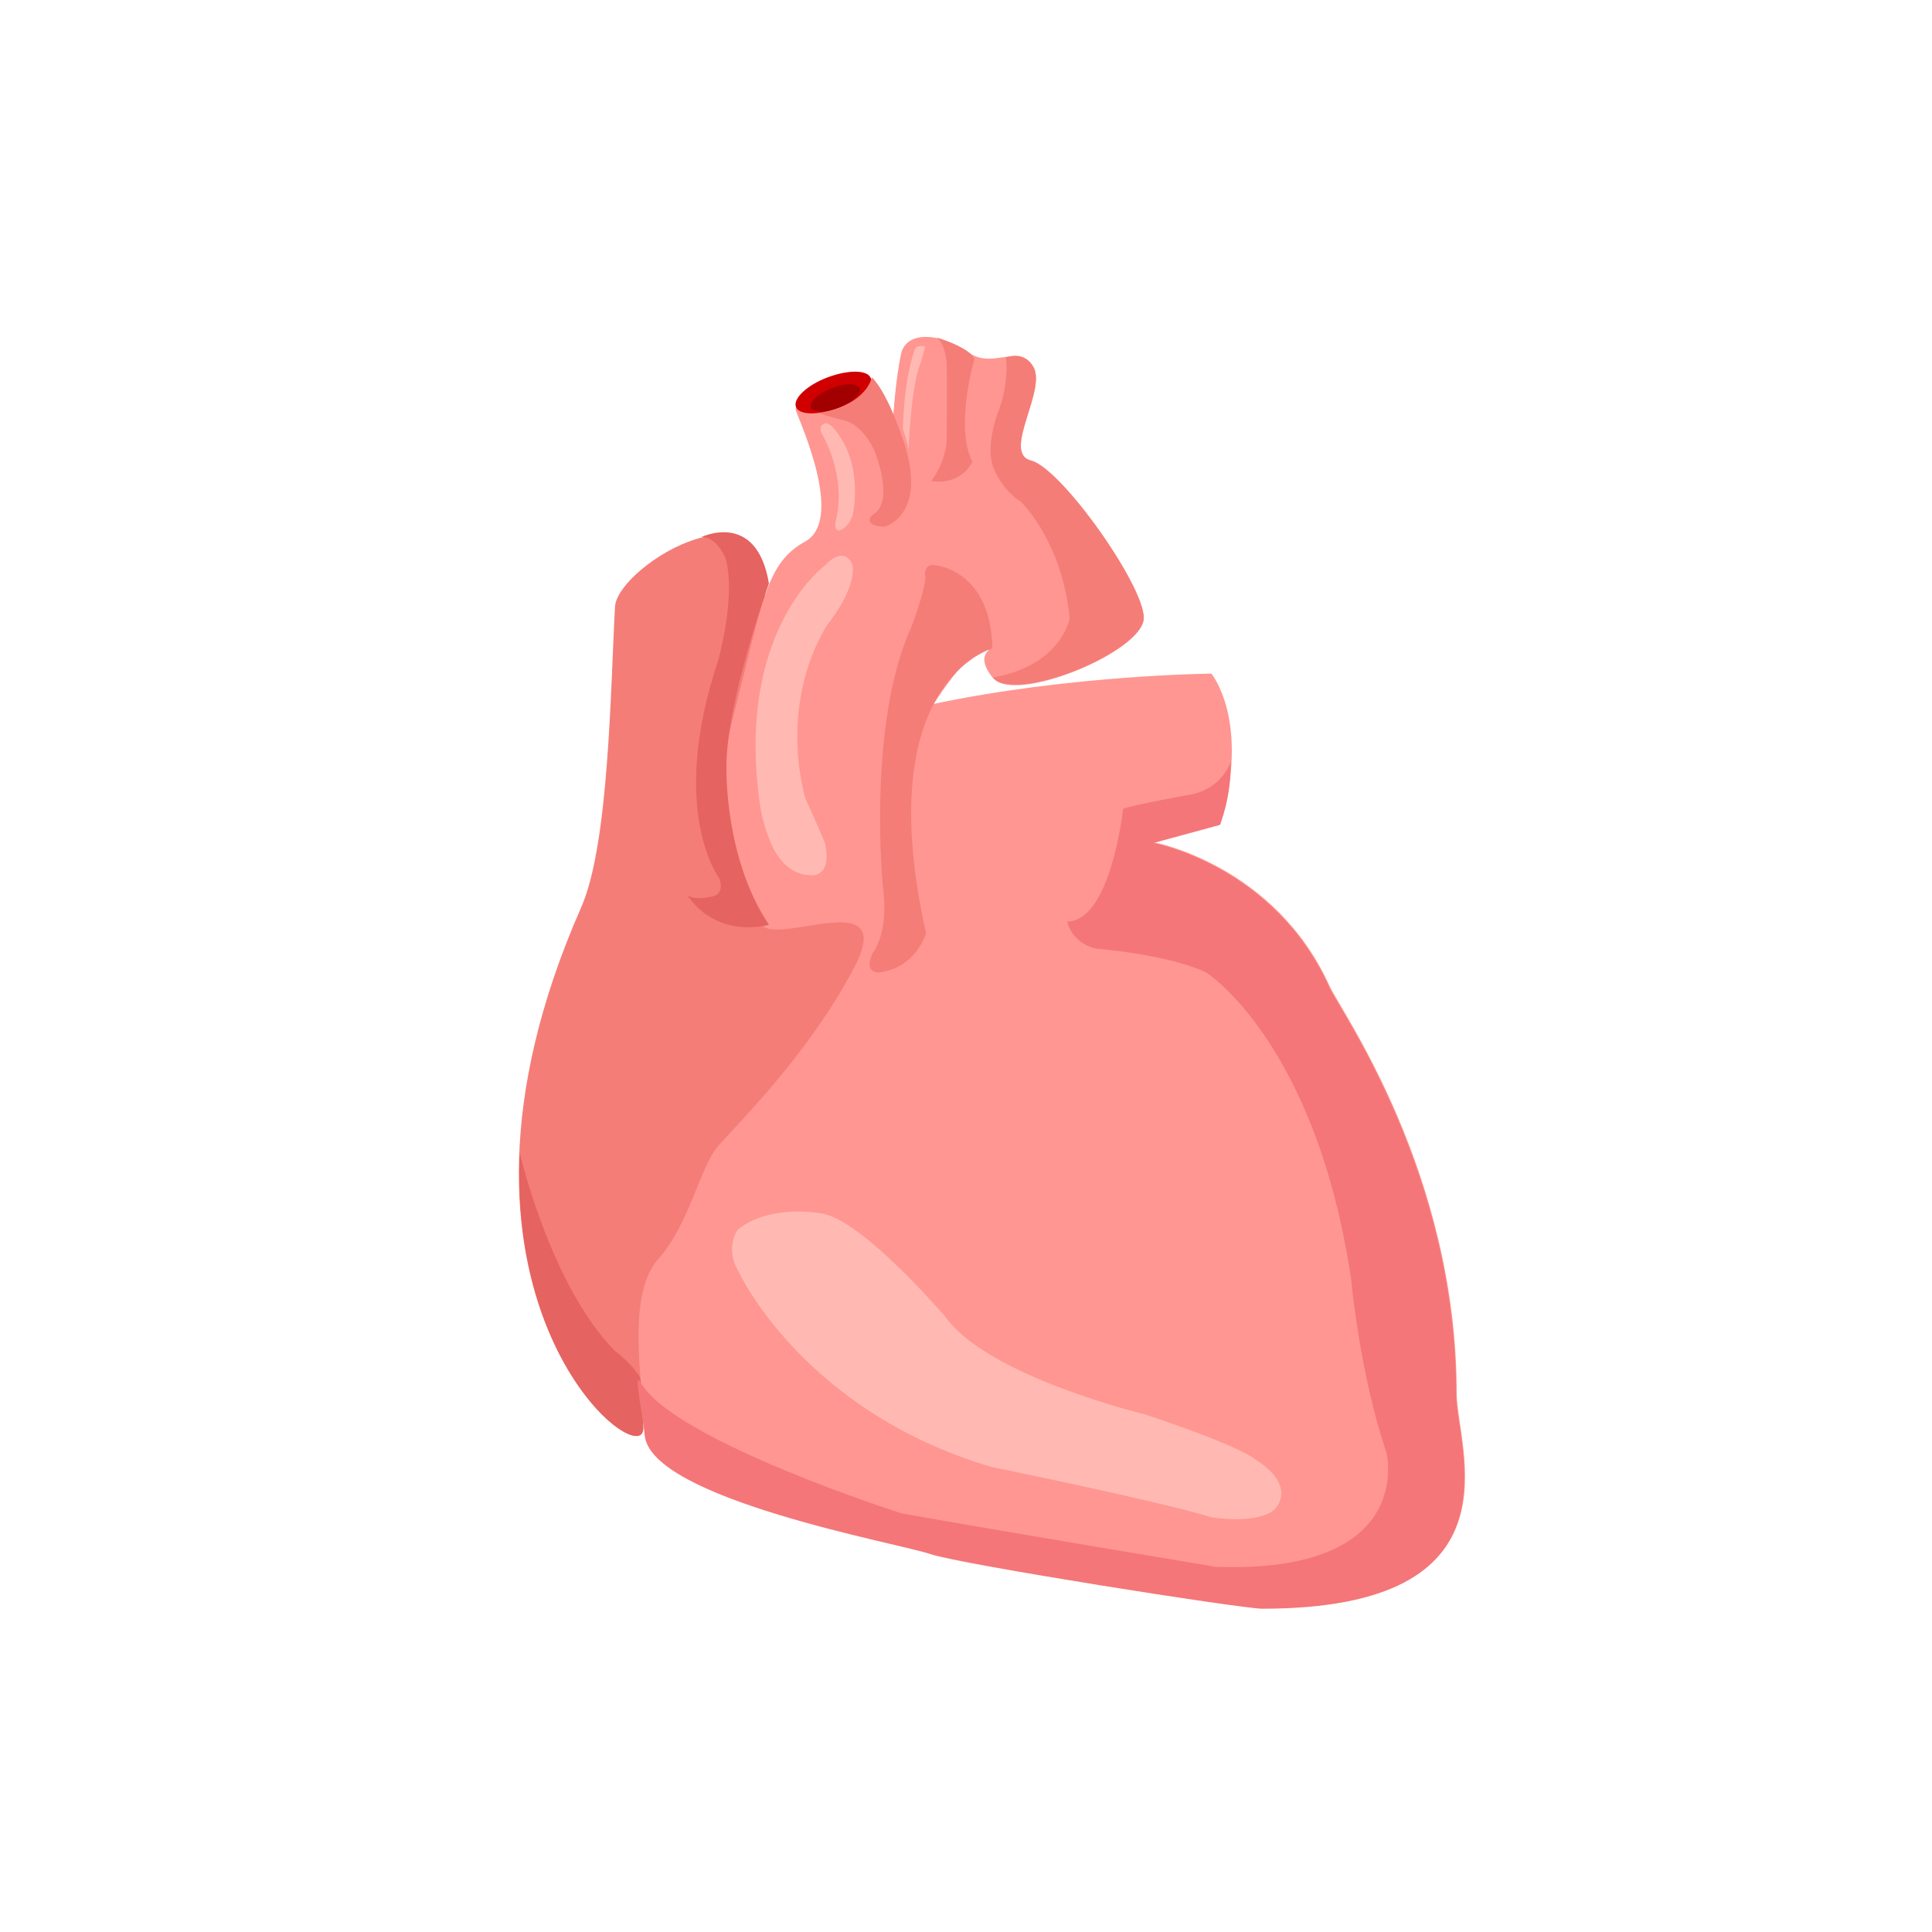 <?xml version="1.0" encoding="utf-8"?>
<!-- Generator: Adobe Illustrator 21.0.0, SVG Export Plug-In . SVG Version: 6.00 Build 0)  -->
<svg version="1.1" xmlns="http://www.w3.org/2000/svg" xmlns:xlink="http://www.w3.org/1999/xlink" x="0px" y="0px" viewbox="0 0 300 300" style="enable-background:new 0 0 300 300;" xml:space="preserve" width="300" height="300">
<style type="text/css">
	.st0{display:none;stroke:none;}
	.st1{display:inline;stroke:none;}
	.st2{fill:#E9AEAD;stroke:none;}
	.st3{fill:#FBDDCA;stroke:none;}
	.st4{fill:#FACFA6;stroke:none;}
	.st5{fill:#E6A676;stroke:none;}
	.st6{fill:url(#SVGID_1_);stroke:none;}
	.st7{fill:#E99B99;stroke:none;}
	.st8{fill:#FADCC9;stroke:none;}
	.st9{fill:url(#SVGID_2_);stroke:none;}
	.st10{fill:none;stroke:none;}
	.st11{fill:url(#SVGID_3_);stroke:none;}
	.st12{fill:#F7A76E;stroke:none;}
	.st13{fill:#C97A78;stroke:none;}
	.st14{fill:#BE6B6C;stroke:none;}
	.st15{fill:#DB8584;stroke:none;}
	.st16{fill:#C26665;stroke:none;}
	.st17{fill:#B65D5D;stroke:none;}
	.st18{fill:#F2ABA9;stroke:none;}
	.st19{opacity:0.6;fill:#E99995;stroke:none;}
	.st20{fill:#FBBDB8;stroke:none;}
	.st21{fill:#CC7165;stroke:none;}
	.st22{fill:#EC9693;stroke:none;}
	.st23{fill:#FFD6D5;stroke:none;}
	.st24{fill:#FFCFCE;stroke:none;}
	.st25{opacity:0.7;fill:#FFCAC7;stroke:none;}
	.st26{fill:#FFCAC7;stroke:none;}
	.st27{opacity:0.64;fill:#FFCAC7;stroke:none;}
	.st28{opacity:0.8;fill:#FFCAC7;stroke:none;}
	.st29{fill:#FECCCC;stroke:none;}
	.st30{fill:#FF9691;stroke:none;}
	.st31{fill:none;stroke:#FECCCC;stroke-miterlimit:10;}
	.st32{fill:#F47D78;stroke:none;}
	.st33{fill:#EB6169;stroke:none;}
	.st34{fill:#E44B4D;stroke:none;}
	.st35{fill:#F47678;stroke:none;}
	.st36{fill:#F08180;stroke:none;}
	.st37{fill:#EB6C6C;stroke:none;}
	.st38{fill:#F06F75;stroke:none;}
	.st39{fill:#D7535B;stroke:none;}
	.st40{fill:#B9211C;stroke:none;}
	.st41{fill:#FF7E82;stroke:none;}
	.st42{fill:#FFAAA7;stroke:none;}
	.st43{fill:#E56360;stroke:none;}
	.st44{fill:#D00000;stroke:none;}
	.st45{fill:#A20000;stroke:none;}
	.st46{fill:#FFB9B2;stroke:none;}
</style>
<g id="Anatomy_01_x5F_Female" class="st0">
	<g class="st1">
		<path class="st2" d="M156.1,277.9c-1.5,0-2.8-0.6-3.2-1.6c-0.7-1.4-0.4-2.3,0.1-3.9l0.2-0.4c0.6-1.7,0.9-4.5,0.3-6.3
			c-0.8-2.5-0.2-4.8,0.5-6.5c0.8-2.4,0.8-9-0.2-19.7c-0.7-7.8-0.3-13.3,0-17.7c0.2-3.3,0.4-5.9,0-8l0-0.1l0-0.1
			c-0.1-1.5-0.4-3-0.7-4.9c-0.8-4.6-2.1-11.5-2.1-24.6c0-10.3-0.5-16.9-0.9-20.7c-0.4,3.7-0.9,10.5-0.9,20.7c0,13-1.3,20-2.1,24.6
			c-0.4,1.9-0.6,3.4-0.7,4.9l0,0.1l0,0.1c-0.4,2.1-0.2,4.7,0,8c0.3,4.4,0.7,9.9,0,17.7c-1,10.7-1.1,17.3-0.2,19.7
			c0.6,1.7,1.2,4,0.5,6.5c-0.6,1.8-0.3,4.6,0.3,6.3l0.2,0.4c0.6,1.5,0.9,2.5,0.1,4c-0.4,0.9-1.6,1.5-3.1,1.5c-1,0-2-0.3-2.8-0.9
			c-0.4,0-0.9,0-1.4,0.1c-0.8,0-1.6,0.1-2.4,0.1c-0.8,0-2.6,0-3.4-0.9c0,0,0,0,0,0c-1.4,0-2.3-0.6-2.6-1.5c-0.1-0.5-0.2-1.8,2-2.9
			c0.9-1.3,2.1-3.8,2.3-4.7c0.1-0.5,0.2-0.9,0.2-1.4c0-0.5,0.1-1.1,0.2-1.7c0.1-0.2,0.1-0.5,0.2-0.7c0.2-0.9,0.4-1.6,0-3.2
			c-0.6-2.4-5.6-24.3-6.4-29.1c-0.8-4.9-0.5-11,0.9-17.3c1.2-5.5,0.5-11.6-0.2-15.7c-0.2-1.1-0.8-4.2-1.6-8
			c-1.5-7.1-3.5-16.8-4.2-21.8c-1.1-7.8-2.3-18.9-0.3-25.3c0.5-1.6,1.6-4.4,2.8-7.6c2.1-5.5,5.7-14.7,5.4-16.2l0-0.1l0-0.1
			c-0.2-4.8-0.7-11.1-1.5-15c-0.3,1.8-0.8,3.4-1.1,4.8c-0.3,1-0.5,2-0.7,2.9l0,0.3c-0.1,2.4-0.2,5-3.7,14.4
			c-0.5,1.3-1.5,3.9-2.9,7.3c-2.5,6.2-5.8,14.7-7.4,19.1c0.5,2.3,0.3,7.2-0.8,10.7c0,0.6,0,3.3-0.1,5.9c-0.2,4.1-0.7,5.5-2,5.5
			c-0.2,0-0.3,0-0.5-0.1c-1-0.3-1.2-1.4-1.3-2.1c-0.5,1.6-0.9,2.8-1.3,3.4c-0.4,0.5-1,0.8-1.6,0.8c-0.5,0-0.9-0.2-1.3-0.5
			c-0.3,0.2-0.7,0.3-1.1,0.3c-0.2,0-0.4,0-0.5-0.1c-0.9-0.3-1.1-1.2-1.1-2.5c-0.4,1-0.9,1.6-1.7,1.6h-0.1l-0.2,0l-0.2,0l-0.2-0.1
			c-0.9-0.6-0.8-2.1-0.7-2.8c0.2-0.9,1.2-6.6,1.4-8c0-0.1,0-0.4,0-0.8c0-0.7,0.1-1.7,0.2-2.8c-0.1,0.1-0.1,0.1-0.2,0.2
			c-0.4,0.4-0.9,0.9-1.4,1.2c-0.8,0.6-2.1,1-3.2,1c-1.2,0-1.8-0.5-2-0.9c-1-1.6,0.1-2.3,1.6-3.3l0.1-0.1c0.7-0.5,1.2-1.2,1.7-2.1
			c0.5-0.8,1.1-1.8,2-2.7l0.5-0.5c1.5-1.7,2.5-2.7,5.2-4c1.9-5.7,3.3-12.7,4.5-18.9c1.7-8.6,3.1-16,5.6-18.8c0-3.5,0.6-7.3,1.2-11.3
			c0.4-2.9,0.9-5.9,1.2-9c-0.3-9.7,0.8-14.4,1.6-17.1c1.2-4.1,3.6-6.9,11.6-8.4c4.5-1.6,7.6-3.8,9.5-6.7c1.5-2.2,1-5.5,0.9-6.4
			c-0.6-0.8-2.8-4-3.5-8.3c-1.6-0.7-2.8-4-3-4.4c-0.6-1.5-1.3-4.2,0.2-5.5c0.4-0.3,0.8-0.4,1.2-0.4c0.1,0,0.2,0,0.2,0
			c0-1.2,0.1-2.8,0.1-3.9c0-2.5,2-9.2,11.3-10c0.3-0.1,0.6-0.1,0.8-0.1h0.2c0.2,0,0.5,0,0.8,0.1c9.2,0.8,11.3,7.5,11.3,10
			c0,1.1,0,2.7,0.1,3.9c0.1,0,0.2,0,0.2,0c0.4,0,0.8,0.1,1.2,0.4c1.6,1.3,0.8,4.1,0.3,5.6c-0.2,0.4-1.4,3.7-3,4.4
			c-0.7,4.4-2.9,7.5-3.5,8.3c-0.1,0.8-0.5,3.7,1,6.5c0.8,1.5,3,4.2,9.4,6.6c8,1.5,10.4,4.3,11.6,8.4c0.8,2.7,1.8,7.4,1.6,17.1
			c0.3,3.1,0.7,6.1,1.2,9c0.6,4,1.2,7.8,1.2,11.3c2.5,2.8,3.9,10.2,5.6,18.8c1.2,6.2,2.6,13.2,4.4,18.8c2.2,0.8,3.6,2.3,5.3,4.1
			l0.4,0.4c0.9,1,1.5,1.9,2,2.7c0.6,0.9,1,1.6,1.7,2.1l0.1,0.1c1.5,1,2.6,1.7,1.6,3.3c-0.3,0.4-0.8,0.9-2,0.9c-1.1,0-2.4-0.4-3.2-1
			c-0.5-0.4-1-0.9-1.6-1.4c0,1,0.1,2.1,0.2,2.8c0,0.4,0,0.7,0.1,0.8c0.1,1.4,1.2,7.1,1.4,7.9c0.2,0.7,0.2,2.2-0.7,2.8l-0.2,0.1
			l-0.3,0.1l-0.2,0c-0.6,0-1.2-0.5-1.7-1.3c0,1.2-0.3,1.9-1.1,2.2c-0.2,0.1-0.3,0.1-0.5,0.1c-0.4,0-0.7-0.1-1.1-0.3
			c-0.4,0.3-0.8,0.5-1.3,0.5c-0.6,0-1.2-0.3-1.6-0.8c-0.4-0.5-0.8-1.8-1.3-3.4c-0.1,0.8-0.3,1.8-1.3,2.2c-0.1,0.1-0.3,0.1-0.4,0.1
			l0,0c-1.3,0-1.8-1.4-2-5.5c-0.1-2.6-0.1-5.2-0.1-5.9c-1-3.6-1.3-8.4-0.8-10.7c-1.6-4.5-5-13-7.4-19.3c-1.3-3.3-2.4-6-2.8-7.2
			c-3.5-9.4-3.6-12-3.7-14.4l0-0.3c-0.2-0.9-0.5-1.9-0.7-2.9c-0.4-1.4-0.8-3-1.1-4.8c-0.7,4-1.3,10.4-1.5,15
			c-0.1,2.6,3,10.4,5.3,16.2c1.3,3.3,2.4,6.1,2.9,7.8c1.5,4.9,1.4,13.5-0.3,25.3c-0.7,4.9-2.7,14.7-4.2,21.8c-0.8,3.8-1.4,6.9-1.6,8
			c-0.7,4.1-1.4,10.2-0.2,15.7c1.4,6.3,1.7,12.5,0.9,17.3c-0.8,4.8-5.8,26.7-6.4,29.1c-0.4,1.7-0.2,2.4,0,3.2
			c0.1,0.2,0.1,0.4,0.2,0.7c0.1,0.7,0.2,1.2,0.2,1.8c0,0.5,0.1,1,0.2,1.4c0.2,0.8,1.3,3.4,2.3,4.7c2.1,1.2,2.1,2.4,2,2.9
			c-0.2,1-1.2,1.5-2.6,1.5c0,0,0,0,0,0c-0.8,0.9-2.6,0.9-3.4,0.9c-0.8,0-1.6,0-2.4-0.1c-0.5,0-1-0.1-1.4-0.1
			C158,277.6,157.1,277.9,156.1,277.9z"/>
		<path class="st3" d="M169.7,102.9c0.6,3.3,1.5,5.9,2,8.5c0.1,2.4,0,4.7,3.6,14.5c1.4,3.7,8.1,20,10.4,26.7
			c-0.5,1.9-0.4,6.9,0.7,10.6c0,0,0,3,0.1,6c0.2,3.5,0.6,4.7,1.1,4.6c0.5-0.2,0.7-0.8,0.7-2c0-1.7,0-3.6,0-5c0-0.4,0.2-0.4,0.2-0.4
			c0.2,0,0.3,0.4,0.3,0.4c0.6,2.3,1.9,7.6,2.6,8.5c0.8,1.1,2-0.1,1.7-0.6c0.2,0.3,1.2,1,1.7,0.8c1-0.4,0-5-0.3-9.3
			c0-0.3,0.2-0.3,0.2-0.3c0.2,0,0.3,0.4,0.3,0.4c0.6,3.6,1.9,8.4,3,8.1c0.4-0.3,0.4-1.2,0.3-1.7c-0.2-0.9-1.2-6.7-1.4-8.1
			c0-0.6-0.2-3.1-0.3-5.1c0,0-0.1-0.5,0.1-0.5c0,0,0.1-0.1,0.5,0.2c0.8,0.7,1.8,1.7,2.6,2.4c1.1,0.8,3.3,1.1,3.8,0.4
			c0.5-0.7,0.2-0.9-1.5-2c-1.7-1.1-2-3-3.9-5c-1.9-2-3.3-3.7-5.7-4.4c-4.6-13.4-6-34-10.2-38c0-6-1.8-13.2-2.4-20.6
			c0.3-9.7-0.8-14.3-1.5-16.8c-1-3.4-2.7-6.2-10.9-7.7c-6.2-2.2-9-5-10.1-7.1c-1.9-3.6-1-7.4-1-7.4s3-3.6,3.6-8.9
			c0.9,1.3,5-6.4,3-8.1c-0.8-0.6-1.8,0.4-1.8,0.4s-0.1-3.5-0.1-5.5c0-2-1.5-8.3-10.4-9c0,0-0.6-0.1-0.8-0.1c-0.3,0-0.8,0-0.8,0.1
			c-8.8,0.7-10.4,7.1-10.4,9c0,2.1-0.1,5.5-0.1,5.5s-0.9-1-1.8-0.4c-2,1.8,2,9.4,3,8.1c0.6,5.3,3.6,8.9,3.6,8.9s0.9,4.5-1,7.4
			c-1.3,1.9-3.9,4.8-10.1,7.1c-8.2,1.5-9.9,4.4-10.9,7.7c-0.7,2.6-1.8,7.1-1.5,16.8c-0.7,7.5-2.4,14.6-2.4,20.6
			c-4.3,4-5.6,24.6-10.2,38c-3.1,1.4-3.8,2.4-5.7,4.4c-1.9,2-2.2,3.9-3.9,5c-1.7,1.1-1.9,1.3-1.5,2c0.5,0.7,2.7,0.4,3.8-0.4
			c0.9-0.7,1.7-1.7,2.5-2.3c0,0,0.7-0.5,0.7,0.4c-0.1,2-0.2,4.4-0.3,5c-0.2,1.4-1.2,7.2-1.4,8.1c-0.1,0.5-0.1,1.5,0.3,1.7
			c1.2,0.2,1.7-5.2,3.1-8.5c0,0,0.1-0.2,0.3-0.2c0,0,0.2,0,0.2,0.2c0,4.6-1.4,9.1-0.3,9.4c0.5,0.2,1.5-0.5,1.7-0.8
			c-0.3,0.5,0.9,1.7,1.7,0.6c0.8-1,2.3-7.2,2.7-8.8c0.1-0.4,0.2-0.4,0.2-0.4c0.3-0.2,0.3,0.3,0.3,0.3c0,1.1-0.1,3.3-0.1,5.3
			c0,1.1,0.2,1.8,0.7,2c0.5,0.2,1-1,1.1-4.6c0.1-3,0.1-6,0.1-6c1.1-3.7,1.3-8.7,0.7-10.6c2.3-6.7,9-23.1,10.4-26.7
			c3.6-9.7,3.5-12.1,3.6-14.5c0.6-2.6,1.5-5.3,2.1-8.8c0,0,0.2-1.8,0.9-2c0,0,0.4,0.1,0.7,2.2c0.8,3.7,1.4,10.4,1.7,15.9
			c0.6,2.6-6.7,19.4-8.2,24.3c-2,6.2-0.7,17.3,0.4,24.9c1.1,7.6,5.3,26.5,5.8,29.8c0.5,3.3,1.5,10.1,0.2,16.1
			c-1.3,6-1.7,12.2-0.9,16.9c0.8,4.8,5.8,26.7,6.4,29c0.6,2.4,0.1,3.2-0.2,4.4c-0.3,1.2-0.2,2.2-0.4,3.2c-0.3,1.1-1.6,3.9-2.6,5.2
			c-2.7,1.4-1.9,3,0.5,2.7c0.3,1.5,4.7,0.8,7,0.8c1.6,1.4,4.2,0.9,4.7-0.1c0.6-1.2,0.3-1.8-0.3-3.6c-0.6-1.8-1-4.8-0.3-6.9
			c0.6-2.1,0.2-4.1-0.4-5.9c-0.6-1.8-1.1-6.4,0.1-20.1c1.3-13.7-1-20.7,0-25.8c0.4-5.2,2.8-11.1,2.8-29.4c0-12.7,0.8-20.5,1.3-24.1
			c0,0,0.1-0.7,0.6-0.8c0,0,0.5,0.1,0.6,0.9c0.6,3.6,1.3,11.3,1.3,23.9c0,18.2,2.5,24.2,2.8,29.4c1,5.2-1.3,12.1,0,25.8
			c1.3,13.8,0.8,18.3,0.1,20.1c-0.6,1.8-1.1,3.8-0.4,5.9c0.6,2.1,0.3,5.1-0.3,6.9c-0.6,1.8-1,2.4-0.3,3.6c0.4,1,3.1,1.5,4.7,0.1
			c2.2,0,6.7,0.7,7-0.8c2.4,0.3,3.2-1.3,0.5-2.7c-1-1.3-2.3-4.1-2.6-5.2c-0.3-1.1-0.2-2-0.4-3.2c-0.3-1.2-0.8-2-0.1-4.4
			c0.6-2.4,5.6-24.3,6.4-29c0.8-4.8,0.5-10.9-0.9-16.9c-1.3-6-0.3-12.8,0.2-16.1c0.5-3.3,4.7-22.2,5.8-29.8
			c1.1-7.6,2.2-18.7,0.4-24.9c-1.5-4.9-8.4-20.1-8.2-24.3c0.3-5.7,0.9-12.5,1.7-16.1c0,0,0.2-1.8,0.9-1.9
			C168.9,100.8,169.3,101.1,169.7,102.9z"/>
	</g>
</g>
<g id="Anatomy_02_x5F_Male" class="st0">
	<g class="st1">
		<path class="st4" d="M175.5,100.9c0.6,4.3,1.7,9.8,3.6,13.6c0.1,2.4-0.5,9.5,2.3,16c1.6,3.7,9.3,17.8,10.1,19.2
			c0,1.1-0.1,3.9,0.7,7.9c0.6,2.9,1.7,3.7,1.7,3.7s0.4,1.9,1.4,5.3c1,3.5,2.5,5.9,3,5.7c0.5-0.2,0.3-1,0-2c-0.3-0.8-1-4.6-1.2-6.2
			c0-0.4,0-0.4,0-0.4c0.1,0,0.2,0.4,0.2,0.4c0.7,2.1,3.1,8,3.8,9c0.8,1.1,2-0.1,1.7-0.7c0.2,0.3,1.2,1,1.7,0.8
			c1.1-0.4-1.5-6.1-1.8-10.7c0,0,0-0.3,0.1-0.3c0,0,0.1-0.1,0.2,0.4c0.6,3.8,2.1,9.7,3.3,9.5c0.4-0.3,0.4-1.2,0.3-1.8
			c-0.2-0.9-1-7.8-1.1-9.3c0-0.9-0.4-4.2-0.6-6.4c-0.1-0.8,0.1-1,0.1-1c0.4-0.2,0.8,0.1,0.8,0.1c0.7,0.5,1.5,1.2,2.3,1.8
			c1.1,0.9,3.4,1.2,3.9,0.4c0.5-0.8,0.2-0.9-1.5-2.1c-1.7-1.1-2.5-2.5-4.4-4.5c-1.9-2.1-3.8-3-6.6-3.8c-3.7-5.6-4.7-14.8-5.2-20.8
			c-0.5-6-2.7-10.2-5.2-12.9c0-6.2,0.3-11.1-1.2-18.8c3-13-1.1-20.8-2.4-23.2c-1.6-2.9-4.1-4.6-12.5-6.1c-3-2.1-9.8-4.5-10.9-5
			c-1.1-0.5-2.8-0.8-2.8-3.1c0-2.3,0-6.9,0-6.9s2.3-1.1,2.4-6.5c1.4-1.3,5.8-7,2.9-9.4c-0.9-0.6-2.3,1-2.3,1s0.9-2.9,0.7-5.5
			c-1.3-10.8-12.6-10.4-12.6-10.4s-11.7,0-12.6,10.4c-0.1,2.7,0.7,5.5,0.7,5.5s-1.4-1.6-2.3-1c-3,2.4,1.5,8.1,2.9,9.4
			c0.2,5.4,2.4,6.5,2.4,6.5s0,4.6,0,6.9c0,2.3-1.6,2.6-2.7,3.1c-1.1,0.5-7.4,3-10.4,5c-8.4,1.5-10.9,3.3-12.4,6.1
			c-1.3,2.4-5.4,10.2-2.4,23.2c-1.5,7.7-1.2,12.6-1.2,18.8c-2.5,2.8-4.7,7-5.2,12.9c-0.5,6-1.5,15.2-5.2,20.8
			c-2.8,0.7-4.7,1.7-6.6,3.8c-1.9,2.1-2.7,3.4-4.4,4.5c-1.7,1.1-2,1.3-1.5,2.1c0.5,0.8,2.8,0.5,3.9-0.4c0.8-0.6,1.4-1.2,2.1-1.7
			c0,0,1.2-0.6,1,1.7c-0.2,2.1-0.5,4.6-0.5,5.5c-0.2,1.5-0.9,8.4-1.1,9.3c-0.1,0.6-0.1,1.5,0.3,1.8c1.2,0.2,2.6-5.4,3.2-9.2
			c0,0,0.2-0.3,0.2,0.2c-0.4,4.5-2.6,9.8-1.6,10.2c0.5,0.2,1.5-0.5,1.7-0.8c-0.3,0.6,0.9,1.8,1.7,0.7c0.7-0.9,2.9-6.2,3.7-8.6
			c0,0,0.2-0.5,0.3-0.5c0,0,0.1-0.1,0,0.6c-0.3,1.8-0.9,5-1.1,5.8c-0.3,1-0.5,1.8,0,2c0.5,0.2,1.9-2.2,3-5.7c1-3.5,1.4-5.3,1.4-5.3
			s1.2-0.8,1.7-3.7c0.8-4,0.7-6.8,0.7-7.9c0.8-1.4,8.5-15.5,10.1-19.2c2.7-6.4,2.1-13.6,2.3-16c2-3.9,2.9-9.3,3.5-13.6
			c0,0,0.1-0.6,0.2-0.9c0,0,0.2-0.6,0.5,1.1c0.6,3.3,1.2,9.1,1.2,10.7c0,2.3,0.8,6.7-0.3,10.6c-1.1,3.9-0.3,6.4-0.3,8.5
			c0,2.1-1.1,8-1.9,13.1c-0.8,5.1-1.6,17.7-0.5,25.4c1.1,7.7,5.3,27.1,5.8,30.4c0.6,3.4,1,10.3-0.4,16.5c-1.4,6.2-1.9,11.8-1.1,16.7
			c0.8,4.9,7.3,27.9,7.9,30.3c0.6,2.4-0.4,3.7-0.6,5c-0.3,1.2,0.7,1.7,0.4,2.7c-0.3,1.1-1.6,4-2.7,5.3c-2.7,1.4-2,3,0.5,2.7
			c0.3,1.5,4.9,0.8,7.2,0.8c1.6,1.4,4.3,0.9,4.8-0.1c0.7-1.2,0.3-1.8-0.3-3.7c-0.7-1.8-0.7-4.9,0-7c0.7-2.1,0.7-4,0-5.8
			c-0.7-1.8-1.6-6.7-0.3-20.8c1.3-14.1-1.4-21.2-0.3-26.5c1.6-2.8,2.9-11.4,2.9-30c0-13,1-20.9,1.5-24.6c0,0,0.1-0.5,0.4-0.5
			c0,0,0.3-0.1,0.4,0.5c0.6,3.6,1.5,11.6,1.5,24.6c0,18.6,1.3,27.3,2.9,30c1.1,5.3-1.6,12.4-0.3,26.5c1.3,14.1,0.3,18.9-0.3,20.8
			c-0.7,1.8-0.7,3.7,0,5.8c0.7,2.1,0.7,5.2,0,7c-0.7,1.8-1,2.4-0.3,3.7c0.4,1.1,3.2,1.6,4.8,0.1c2.3,0,6.8,0.7,7.2-0.8
			c2.5,0.3,3.3-1.3,0.5-2.7c-1.1-1.3-2.4-4.2-2.7-5.3c-0.3-1.1,0.7-1.5,0.4-2.7c-0.3-1.2-1.2-2.6-0.6-5c0.6-2.4,7.1-25.4,7.9-30.3
			c0.8-4.9,0.3-10.6-1.1-16.7c-1.4-6.2-0.9-13.1-0.4-16.5c0.6-3.3,4.7-22.7,5.8-30.4c1.1-7.7,0.3-20.3-0.5-25.4
			c-0.8-5.2-1.9-11.1-1.9-13.1c0-2.1,0.8-4.6-0.3-8.5c-1.1-3.9-0.3-8.2-0.3-10.6c0-1.6,0.8-7.5,1.4-10.8c0,0,0.1-0.5,0.2-0.6
			C175.2,100.4,175.4,100.4,175.5,100.9z"/>
		<path class="st5" d="M157,281.8c-1.5,0-2.8-0.7-3.2-1.6c-0.8-1.4-0.4-2.4,0.1-3.9l0.2-0.5c0.6-1.6,0.6-4.5,0-6.4
			c-0.7-2.3-0.7-4.4,0-6.4c0.6-1.8,1.5-6.8,0.3-20.3c-0.7-8-0.2-13.7,0.2-18.3c0.3-3.2,0.5-5.8,0.1-7.9c-2-3.6-3-13.8-3-30.4
			c0-8.9-0.4-15.5-1-20.2c-0.5,4.4-1,11-1,20.2c0,16.6-1,26.8-3,30.4c-0.4,2.1-0.2,4.7,0.1,7.9c0.4,4.6,1,10.3,0.2,18.3
			c-1.3,13.5-0.4,18.5,0.3,20.3c0.7,2,0.7,4.1,0,6.4c-0.6,1.9-0.6,4.8,0,6.4l0.2,0.4c0.6,1.6,0.9,2.5,0.1,4
			c-0.4,0.9-1.7,1.5-3.2,1.5c-1.1,0-2-0.3-2.8-0.9c-0.4,0-0.9,0-1.4,0.1c-0.8,0-1.6,0.1-2.4,0.1c-0.9,0-2.7,0-3.5-0.9c0,0,0,0,0,0
			c-1.4,0-2.4-0.6-2.6-1.6c-0.1-0.5-0.2-1.8,2-3c1-1.3,2.1-3.9,2.4-4.8c0-0.2,0-0.3-0.2-0.6c-0.2-0.4-0.5-1.1-0.3-2.1
			c0.1-0.4,0.2-0.8,0.3-1.1c0.3-0.9,0.7-1.9,0.3-3.4c-0.1-0.5-0.5-1.9-1-3.8c-2-7.3-6.2-22.6-6.9-26.5c-0.8-4.7-0.4-10.3,1.1-17.1
			c1.4-6.1,0.9-13,0.4-16.1c-0.2-1.1-0.8-4.2-1.6-8.1c-1.5-7.3-3.5-17.3-4.2-22.4c-1.1-8-0.3-20.8,0.5-25.7c0.2-1.2,0.4-2.5,0.6-3.7
			c0.6-3.8,1.3-7.8,1.3-9.3c0-0.5-0.1-1.1-0.1-1.7c-0.2-1.8-0.4-4.1,0.4-7.1c0.8-2.7,0.5-5.6,0.4-8c-0.1-0.9-0.1-1.6-0.1-2.3
			c0-1-0.3-3.8-0.6-6.6c-0.6,3.2-1.5,6.7-2.9,9.6c0,0.4,0,0.8,0,1.4c0,3.2,0,9.2-2.3,14.8c-1.5,3.6-8.8,16.8-10,19.1
			c0,1.5,0,4.2-0.7,7.9c-0.4,2.3-1.3,3.5-1.8,4c-0.1,0.7-0.5,2.4-1.3,5.1c-0.4,1.5-2.1,6.4-3.9,6.4h-0.2l-0.2-0.1
			c-0.6-0.2-0.9-0.7-0.9-1.2c-0.3,0.7-0.6,1.2-0.8,1.5c-0.4,0.5-1,0.9-1.6,0.9c-0.5,0-1-0.2-1.3-0.5c-0.4,0.2-0.7,0.3-1.1,0.3
			c-0.2,0-0.4,0-0.5-0.1c-0.6-0.2-0.9-0.6-0.9-1.2c-0.1,0.1-0.3,0.1-0.5,0.1h-0.1l-0.2,0l-0.2,0l-0.2-0.1c-0.9-0.6-0.8-2.1-0.7-2.8
			c0.2-0.7,0.8-6.8,1.1-9.2c0-0.3,0.1-1.1,0.2-2c0.1-1,0.2-2.3,0.3-3.5c0-0.1,0-0.3,0-0.4c-0.2,0.1-0.4,0.3-0.6,0.5
			c-0.3,0.2-0.6,0.5-0.9,0.8c-0.8,0.6-2.1,1-3.2,1c-1.2,0-1.8-0.5-2.1-0.9c-1-1.6,0.1-2.3,1.6-3.3l0.1-0.1c1-0.7,1.7-1.5,2.6-2.5
			c0.5-0.6,1-1.2,1.6-1.9c1.9-2,3.8-3.1,6.7-3.9c3.6-5.8,4.5-15.7,4.8-20c0.4-5.2,2.2-9.8,5.2-13.2c0-0.8,0-1.5,0-2.2
			c0-4.9-0.1-9.6,1.2-16.2c-2-8.9-1.1-16.9,2.6-23.7c1.9-3.5,5.2-5.2,12.9-6.6c2.5-1.7,6.8-3.5,9.1-4.4c0.6-0.2,1-0.4,1.3-0.5
			c0.2-0.1,0.4-0.2,0.5-0.2c1.1-0.5,1.6-0.7,1.6-2v-6.4c-0.8-0.7-2.2-2.5-2.4-6.6c-1.2-1.2-4-4.7-3.9-7.8c0-1.2,0.5-2.2,1.4-2.9
			c0.3-0.3,0.7-0.4,1.1-0.4c0.1,0,0.2,0,0.3,0c-0.2-1-0.3-2.3-0.2-3.5c1-11.2,13.4-11.4,13.6-11.4l0.1,0c1.2,0,12.1,0.3,13.4,11.3
			c0.1,1.2,0,2.5-0.2,3.5c0.1,0,0.2,0,0.3,0c0.4,0,0.8,0.1,1.1,0.4c0.9,0.7,1.4,1.7,1.4,2.9c0.1,3-2.7,6.6-3.9,7.8
			c-0.2,4.1-1.6,5.9-2.4,6.6v6.4c0,1.2,0.6,1.5,1.6,2c0.2,0.1,0.4,0.2,0.5,0.2c0.2,0.1,0.8,0.3,1.5,0.6c2.4,1,6.9,2.7,9.4,4.4
			c7.8,1.4,11.1,3.1,12.9,6.6c3.7,6.8,4.6,14.7,2.6,23.7c1.3,6.6,1.2,11.2,1.2,16.2c0,0.7,0,1.5,0,2.2c2.9,3.5,4.7,8,5.2,13.2
			c0.4,4.3,1.2,14.2,4.8,20c2.9,0.8,4.8,1.9,6.7,3.9c0.7,0.7,1.2,1.3,1.6,1.9c0.9,1.1,1.6,1.8,2.6,2.5l0.1,0.1
			c1.6,1,2.7,1.8,1.7,3.4c-0.3,0.4-0.8,0.9-2.1,0.9c-1.1,0-2.5-0.4-3.2-1c-0.3-0.2-0.6-0.5-1-0.8c-0.2-0.1-0.3-0.3-0.5-0.4
			c0.1,1,0.2,2.1,0.3,3.1c0.1,1.2,0.2,2.2,0.2,2.7c0.5,5,1,8.6,1.1,9.1c0.2,0.7,0.2,2.2-0.7,2.8l-0.2,0.1l-0.3,0.1l-0.2,0
			c-0.2,0-0.3,0-0.5-0.1c-0.1,0.6-0.3,1-0.9,1.2c-0.2,0.1-0.3,0.1-0.5,0.1c-0.4,0-0.7-0.1-1.1-0.3c-0.4,0.3-0.9,0.5-1.3,0.5
			c-0.6,0-1.2-0.3-1.6-0.9c-0.2-0.3-0.5-0.8-0.8-1.5c-0.1,0.5-0.3,1-1,1.2l-0.2,0.1l-0.2,0c-1.8,0-3.4-4.9-3.9-6.4
			c-0.8-2.7-1.2-4.4-1.3-5.1c-0.5-0.5-1.3-1.7-1.8-4c-0.5-2.7-0.8-5.4-0.7-7.9c-1.3-2.3-8.5-15.5-10-19.1
			c-2.3-5.5-2.3-11.5-2.3-14.8c0-0.5,0-1,0-1.3c-1.1-2.3-2.1-5.3-2.8-9.1c-0.4,2.6-0.7,5.2-0.7,6.1c0,0.6-0.1,1.4-0.1,2.3
			c-0.2,2.4-0.4,5.3,0.4,8c0.9,3,0.6,5.2,0.4,7.1c-0.1,0.6-0.1,1.2-0.1,1.7c0,1.5,0.7,5.4,1.3,9.2c0.2,1.2,0.4,2.5,0.6,3.7
			c0.8,5,1.6,17.8,0.5,25.7c-0.7,5.1-2.8,15.3-4.3,22.7c-0.8,3.7-1.4,6.7-1.5,7.8c-0.5,3.1-1,10,0.4,16.1c1.5,6.9,1.9,12.5,1.1,17.1
			c-0.6,3.9-4.6,18.4-6.8,26.2c-0.6,2.1-1,3.6-1.1,4.2c-0.4,1.5,0,2.5,0.3,3.4c0.1,0.4,0.3,0.7,0.3,1.1c0.2,1-0.1,1.6-0.3,2.1
			c-0.2,0.4-0.2,0.5-0.1,0.6c0.2,0.9,1.4,3.5,2.3,4.8c2.2,1.2,2.2,2.5,2,3c-0.2,1-1.2,1.6-2.6,1.6c0,0,0,0,0,0
			c-0.9,0.9-2.7,0.9-3.5,0.9c-0.8,0-1.6,0-2.4-0.1c-0.5,0-1-0.1-1.4-0.1C159,281.5,158,281.8,157,281.8z"/>
		<linearGradient id="SVGID_1_" gradientunits="userSpaceOnUse" x1="150.758" y1="17.776" x2="150.758" y2="280.768">
			<stop offset="0" style="stop-color:#FFD4B8"/>
			<stop offset="1" style="stop-color:#FAB87D"/>
		</linearGradient>
		<path class="st6" d="M175.5,100.9c0.6,4.3,1.7,9.8,3.6,13.6c0.1,2.4-0.5,9.5,2.3,16c1.6,3.7,9.3,17.8,10.1,19.2
			c0,1.1-0.1,3.9,0.7,7.9c0.6,2.9,1.7,3.7,1.7,3.7s0.4,1.9,1.4,5.3c1,3.5,2.5,5.9,3,5.7c0.5-0.2,0.3-1,0-2c-0.3-0.8-1-4.6-1.2-6.2
			c0-0.4,0-0.4,0-0.4c0.1,0,0.2,0.4,0.2,0.4c0.7,2.1,3.1,8,3.8,9c0.8,1.1,2-0.1,1.7-0.7c0.2,0.3,1.2,1,1.7,0.8
			c1.1-0.4-1.5-6.1-1.8-10.7c0,0,0-0.3,0.1-0.3c0,0,0.1-0.1,0.2,0.4c0.6,3.8,2.1,9.7,3.3,9.5c0.4-0.3,0.4-1.2,0.3-1.8
			c-0.2-0.9-1-7.8-1.1-9.3c0-0.9-0.4-4.2-0.6-6.4c-0.1-0.8,0.1-1,0.1-1c0.4-0.2,0.8,0.1,0.8,0.1c0.7,0.5,1.5,1.2,2.3,1.8
			c1.1,0.9,3.4,1.2,3.9,0.4c0.5-0.8,0.2-0.9-1.5-2.1c-1.7-1.1-2.5-2.5-4.4-4.5c-1.9-2.1-3.8-3-6.6-3.8c-3.7-5.6-4.7-14.8-5.2-20.8
			c-0.5-6-2.7-10.2-5.2-12.9c0-6.2,0.3-11.1-1.2-18.8c3-13-1.1-20.8-2.4-23.2c-1.6-2.9-4.1-4.6-12.5-6.1c-3-2.1-9.8-4.5-10.9-5
			c-1.1-0.5-2.8-0.8-2.8-3.1c0-2.3,0-6.9,0-6.9s2.3-1.1,2.4-6.5c1.4-1.3,5.8-7,2.9-9.4c-0.9-0.6-2.3,1-2.3,1s0.9-2.9,0.7-5.5
			c-1.3-10.8-12.6-10.4-12.6-10.4s-11.7,0-12.6,10.4c-0.1,2.7,0.7,5.5,0.7,5.5s-1.4-1.6-2.3-1c-3,2.4,1.5,8.1,2.9,9.4
			c0.2,5.4,2.4,6.5,2.4,6.5s0,4.6,0,6.9c0,2.3-1.6,2.6-2.7,3.1c-1.1,0.5-7.4,3-10.4,5c-8.4,1.5-10.9,3.3-12.4,6.1
			c-1.3,2.4-5.4,10.2-2.4,23.2c-1.5,7.7-1.2,12.6-1.2,18.8c-2.5,2.8-4.7,7-5.2,12.9c-0.5,6-1.5,15.2-5.2,20.8
			c-2.8,0.7-4.7,1.7-6.6,3.8c-1.9,2.1-2.7,3.4-4.4,4.5c-1.7,1.1-2,1.3-1.5,2.1c0.5,0.8,2.8,0.5,3.9-0.4c0.8-0.6,1.4-1.2,2.1-1.7
			c0,0,1.2-0.6,1,1.7c-0.2,2.1-0.5,4.6-0.5,5.5c-0.2,1.5-0.9,8.4-1.1,9.3c-0.1,0.6-0.1,1.5,0.3,1.8c1.2,0.2,2.6-5.4,3.2-9.2
			c0,0,0.2-0.3,0.2,0.2c-0.4,4.5-2.6,9.8-1.6,10.2c0.5,0.2,1.5-0.5,1.7-0.8c-0.3,0.6,0.9,1.8,1.7,0.7c0.7-0.9,2.9-6.2,3.7-8.6
			c0,0,0.2-0.5,0.3-0.5c0,0,0.1-0.1,0,0.6c-0.3,1.8-0.9,5-1.1,5.8c-0.3,1-0.5,1.8,0,2c0.5,0.2,1.9-2.2,3-5.7c1-3.5,1.4-5.3,1.4-5.3
			s1.2-0.8,1.7-3.7c0.8-4,0.7-6.8,0.7-7.9c0.8-1.4,8.5-15.5,10.1-19.2c2.7-6.4,2.1-13.6,2.3-16c2-3.9,2.9-9.3,3.5-13.6
			c0,0,0.1-0.6,0.2-0.9c0,0,0.2-0.6,0.5,1.1c0.6,3.3,1.2,9.1,1.2,10.7c0,2.3,0.8,6.7-0.3,10.6c-1.1,3.9-0.3,6.4-0.3,8.5
			c0,2.1-1.1,8-1.9,13.1c-0.8,5.1-1.6,17.7-0.5,25.4c1.1,7.7,5.3,27.1,5.8,30.4c0.6,3.4,1,10.3-0.4,16.5c-1.4,6.2-1.9,11.8-1.1,16.7
			c0.8,4.9,7.3,27.9,7.9,30.3c0.6,2.4-0.4,3.7-0.6,5c-0.3,1.2,0.7,1.7,0.4,2.7c-0.3,1.1-1.6,4-2.7,5.3c-2.7,1.4-2,3,0.5,2.7
			c0.3,1.5,4.9,0.8,7.2,0.8c1.6,1.4,4.3,0.9,4.8-0.1c0.7-1.2,0.3-1.8-0.3-3.7c-0.7-1.8-0.7-4.9,0-7c0.7-2.1,0.7-4,0-5.8
			c-0.7-1.8-1.6-6.7-0.3-20.8c1.3-14.1-1.4-21.2-0.3-26.5c1.6-2.8,2.9-11.4,2.9-30c0-13,1-20.9,1.5-24.6c0,0,0.1-0.5,0.4-0.5
			c0,0,0.3-0.1,0.4,0.5c0.6,3.6,1.5,11.6,1.5,24.6c0,18.6,1.3,27.3,2.9,30c1.1,5.3-1.6,12.4-0.3,26.5c1.3,14.1,0.3,18.9-0.3,20.8
			c-0.7,1.8-0.7,3.7,0,5.8c0.7,2.1,0.7,5.2,0,7c-0.7,1.8-1,2.4-0.3,3.7c0.4,1.1,3.2,1.6,4.8,0.1c2.3,0,6.8,0.7,7.2-0.8
			c2.5,0.3,3.3-1.3,0.5-2.7c-1.1-1.3-2.4-4.2-2.7-5.3c-0.3-1.1,0.7-1.5,0.4-2.7c-0.3-1.2-1.2-2.6-0.6-5c0.6-2.4,7.1-25.4,7.9-30.3
			c0.8-4.9,0.3-10.6-1.1-16.7c-1.4-6.2-0.9-13.1-0.4-16.5c0.6-3.3,4.7-22.7,5.8-30.4c1.1-7.7,0.3-20.3-0.5-25.4
			c-0.8-5.2-1.9-11.1-1.9-13.1c0-2.1,0.8-4.6-0.3-8.5c-1.1-3.9-0.3-8.2-0.3-10.6c0-1.6,0.8-7.5,1.4-10.8c0,0,0.1-0.5,0.2-0.6
			C175.2,100.4,175.4,100.4,175.5,100.9z"/>
	</g>
</g>
<g id="Anatomy_03_x5F_Female" class="st0">
	<g class="st1">
		<path class="st7" d="M131.4,279.2c-0.6,0-0.9-0.1-1-0.2c-5.3-2.2-6.7-7.4-6.8-7.6c-0.6-1.6,1.3-3.1,1.8-3.4c2.9-2.7,4.7-5.7,5-6.1
			c1.6-4.2-0.4-15-0.4-15.1c0-0.1-3.5-16.2-4.2-18.9c-1.5-5.8-1.3-16-1.3-19.8c0-0.5,0-0.8,0-1c0-5-2.3-15.5-3-18.2
			c-1.6-5.6-5.5-26.6-5.5-33c0-5.6,2.1-16.4,2.2-16.8c1.7-6,4.1-18.6,4.3-20c-0.2-2.4-0.5-6.2-0.8-9.5l-0.3,1.7l-2.5,6.8
			c0.1,4-0.4,6.3-0.4,6.4c-0.7,3.5-2.3,7.8-2.4,8c-0.1,0.1-4,9.1-4.5,15.7c-0.3,4.2-0.1,7.3,0.6,9.4c0.5,1.4,1.1,4.1,1.8,7.9
			c0.4,2.2,0.3,3.8-0.5,4.6c-0.4,0.5-0.9,0.7-1.5,0.7h-0.1l-0.2,0l-0.2,0l-0.2-0.1c-0.1,0-0.2-0.1-0.3-0.3c0.5,0.8,1.1,1.9,2,3.3
			c0.3,0.4,0.5,1.3,0,2l-0.2,0.2l-0.2,0.1c-0.3,0.1-0.6,0.2-0.9,0.2c-2.5,0-6.1-4.1-6.8-5l-0.1-0.1l-0.1-0.1
			c-2-4.1-2.6-8.4-1.9-13.1c1-7,1.1-12.1,1.1-16.6c0-2.1,0-4.1,0.2-6.1c0.5-8.7,3.4-22.4,3.6-22.9c0.3-1.4,0.4-3.6,0.5-5.9
			c0.1-3,0.3-6.5,0.9-9.1c0.9-3.8,0.6-7.4,0.3-10.8c-0.3-3.9-0.7-7.6,0.9-11.1c1.1-2.3,3.6-4.2,6.3-4.6c5.9-1,16.9-6.2,17-6.2l0,0
			c0,0,2.1-1.2,1.9-2.8c-0.1-0.7-0.4-0.7-0.6-0.7c-0.1,0-0.2,0-0.3,0c-1,0.2-3.2,0.5-4.2,0.5c-2-0.2-2.7-1.3-2.9-1.6
			c-0.1-0.2-0.4-0.8-0.1-2.8c0-0.4-0.1-0.5-0.1-0.6c-0.1-0.1-0.4-0.3-0.8-0.5c-0.5-0.3-0.7-0.8-0.8-1.1c-0.1-0.6,0.1-1.1,0.2-1.3
			c-0.3-0.2-0.6-0.4-0.7-0.6c-0.2-0.4-0.3-0.8-0.1-1.2c0.1-0.3,0.3-0.5,0.5-0.6c-0.2-0.1-0.4-0.1-0.6-0.2c-1.1-0.4-1.7-0.9-1.9-1.6
			c-0.2-0.7,0.1-1.3,0.3-1.6c0.2-0.2,0.6-0.6,1.3-1.1c2.4-2.4,2.2-3.4,2.1-3.7c-0.1-0.4-2.4-8.8,5.3-13.6c5-3.1,10.4-3.5,13.2-3.5
			c1.5,0,2.4,0.1,2.4,0.1c3.9,0.5,7,2.3,9.3,5.3c3.2,4.3,3.8,10.1,3.4,12.7c-0.9,5.7-5.3,9.6-6.5,10.7c-0.2,2-0.4,6.4,1.2,8.1
			c2.7,3,3.6,3.5,5.9,4.7c1.5,0.8,3,1.5,4.4,2.1c4,1.8,7.8,3.5,9.5,6.7c0,0.1,1.2,2.2,1.2,6.1c0,3.9,0,9,0.1,12.9c0,2.5,0,4.6,0,5.5
			c0,7.2,0.8,11.9,1.3,14.4c0.1,0.4,0.1,0.7,0.2,1c0.2,1.3,0.7,3.4,1.2,5.9c1.1,5.2,2.4,11.8,2.5,14.4l0.3,7.2
			c0.6,16.1,0.8,20.8,0.2,22.2c-3.2,7.4-6.3,9.2-6.5,9.3c-0.8,0.4-1.6,0.5-2.5,0.5c-0.9,0-1.5-0.2-1.6-0.2l-0.1,0l-0.1,0
			c-1.1-0.5-1.7-1.3-1.4-2.2l0.1-0.2l0.1-0.1c0.1-0.2,0.7-0.6,2.4-1.5c0.4-0.2,0.9-1,1.5-1.9c-0.1,0-0.2,0-0.3,0h-0.4l-0.3-0.3
			c-1.1-1.1-1.3-3.2-1.3-3.4c-0.3-4.1,0.5-5.9,1.4-7.9c0.3-0.8,0.7-1.6,1-2.6c1-2.9-0.2-7-0.2-7l-5.6-17.3c0-0.1-1.7-4.3-1.7-7.3
			c-0.1-3-0.1-4.9-0.2-5.4c-0.3-0.6-1.3-2.7-1.8-4.4c-0.2-0.6-0.4-1.9-0.6-3.3c-0.2,1.3-0.8,6.3-0.8,8.3c0,3.8,2.8,15.7,3.8,18.9
			c1.4,4.9,1.3,11.6,1.3,17.5l0,2.1c0,10.7-3.1,24.3-3.3,24.8c0,0.2-4,19.5-4.5,22.1c-0.4,1.7-0.4,5.6-0.3,9.7
			c0,5.9,0,12.5-0.9,17.1c-1.5,8.2-2.7,11.9-3.4,14.1c-0.3,1-0.5,1.6-0.6,2.3c-1.7,10.4-0.4,14.7-0.4,14.7l0,0.1
			c0,0,0.6,2.4,4.2,7.3c0.7,0.5,2.2,1.8,1.7,3.2c-1.3,4.6-5.9,6.1-8.1,6.3c-0.1,0-0.2,0-0.3,0c-3.3,0-5.1-4.2-5.2-4.4l-1.1-2.7
			c-1.1-2.5-2.9-4.9-3-4.9l-0.1-0.1l0-0.1c-0.3-0.7-0.5-1.4-0.7-2c-0.3,0.8-0.7,1.6-1.3,2.5c-0.5,0.8-2,2.9-2.4,4.1l-1.3,3.7
			l-0.1,0.1C134.9,278.7,132.6,279.2,131.4,279.2z M141.7,258.5c0.2,0.2,0.5,0.8,0.7,1.6c0.2-0.7,0.3-1.1,0.4-1.2l1.2-3.8
			c0.5-3.4-0.3-13.6-0.7-19.7c-0.2-2.5-0.3-4.3-0.3-4.9c0-0.8-0.1-2-0.2-3.4c-0.2-3.1-0.5-6.9-0.1-9.6c0.4-2.5,1-5.2,1.1-5.9
			c-0.2-1.2-1.3-8-1.3-10.2c0-4.5,0.1-29.3,0.2-34.9c-0.3,0-0.5,0-0.7,0c-0.1,0-0.3,0-0.4,0c0.1,6,0.4,31.1,0.4,34.9
			c0,2.8-1.5,8.8-1.8,10.1c0.3,1.1,1.4,5.1,1.6,6.4c0.4,3-0.3,12.7-0.4,13.1l-0.3,12.1c-0.1,3-0.2,6.1-0.2,8.4
			c-0.1,2-0.1,3.1-0.2,3.8l0.1,0C140.7,255.1,140.7,256.1,141.7,258.5z M109.9,168.1c0,0,0.1,0.3,0.5,1.2c-0.2-0.5-0.4-1.1-0.6-1.9
			c0,0,0-0.1,0-0.1C109.8,167.5,109.8,167.8,109.9,168.1L109.9,168.1z"/>
		<path class="st8" d="M159.6,272.4c-1.5,5.3-7.2,5.6-7.2,5.6c-2.8,0.3-4.5-3.8-4.5-3.8l-1.1-2.7c-1.2-2.7-3.1-5.2-3.1-5.2
			c-1.5-3.1,0-7,0-7l1.3-4c0.7-4.7-1-22.8-1-24.9c0-2.7-0.8-9.1-0.2-12.9c0.5-2.9,1.1-6,1.1-6s-1.3-7.9-1.3-10.3
			c0-5.1,0.2-36,0.2-36s-1.3,0.1-1.7,0.1c-0.7,0-1.4-0.3-1.4-0.3s0.4,31.8,0.4,36.2c0,3-1.8,10.1-1.8,10.1s1.4,5.1,1.6,6.5
			c0.4,2.9-0.4,12.8-0.4,12.8s-0.7,25.7-0.7,24.2c0,0-0.1,1.1,1.1,4c0,0,2.3,3.1-0.8,7.6c0,0-1.9,2.8-2.5,4.3l-1.3,3.6
			c-2.8,4.7-5.6,3.7-5.6,3.7c-4.9-2-6.2-6.9-6.2-6.9c-0.4-1.1,1.5-2.4,1.5-2.4c3.4-3.1,5.2-6.4,5.2-6.4c1.8-4.5-0.4-15.7-0.4-15.7
			s-3.5-16.2-4.2-19c-1.7-6.4-1.2-18.8-1.2-20.6c0-5.3-2.4-15.9-3.1-18.5c-1.6-5.8-5.4-26.6-5.4-32.7c0-5.6,2.2-16.7,2.2-16.7
			c1.8-6.3,4.3-20.1,4.3-20.1c-0.3-4.2-1.1-12.8-1.5-15.2c-0.1-0.7-0.3-0.5-0.3-0.5c-0.1,0-0.1,0.3-0.1,0.3l-1.1,7.3l-2.5,6.9
			c0.1,4-0.4,6.4-0.4,6.4c-0.7,3.5-2.3,7.8-2.3,7.8s-4,9.1-4.6,16c-0.5,6.5,0.4,9,0.6,9.8c0.4,1.2,1,3.8,1.7,7.8
			c0.8,4.5-1.1,4.2-1.1,4.2s-0.4-0.2-1.1-2.7c-0.3-1-0.9-2-1.2-2.8c-0.2-0.5-0.4-0.5-0.4-0.5c-0.2,0.1-0.2,0.4-0.2,0.4
			c-0.2,1-0.4,2.7,0,4.1c0,0,0.4,1.5,3.2,5.8c0,0,0.4,0.4,0.1,0.8c-2,0.9-6.5-4.5-6.5-4.5c-2.2-4.5-2.3-8.8-1.8-12.5
			c1.5-10.3,0.9-16.6,1.3-22.8c0.5-8.7,3.5-22.8,3.5-22.8c0.7-3.3,0.4-10.3,1.5-15c1.9-8.4-1.7-15.7,1.2-21.7c1-2.1,3.4-3.7,5.6-4.1
			c6.1-1,17.3-6.3,17.3-6.3s2.8-1.5,2.4-3.9c-0.3-1.7-1.5-1.7-2.1-1.5c-1,0.2-3.1,0.4-4,0.4c-1.6-0.1-2-1.1-2-1.1
			c-0.2-0.4,0-2.2,0-2.2c0-1.1-0.6-1.4-0.6-1.4s-0.3-0.2-0.8-0.5c-0.7-0.4-0.2-1.1-0.2-1.1c0.1-0.2,0.5-0.3,0.5-0.3
			c1.3-0.4,1.1-0.6,1.1-0.6c0-0.1-0.3-0.2-0.3-0.2s-0.5,0-1.5-0.2c-0.4-0.1-0.6-0.4-0.6-0.4c-0.2-0.3,0.1-0.4,0.1-0.4
			c0.1,0,0.2-0.1,0.2-0.1c0.2-0.2,0.5-0.7,0.5-0.7c0.1-0.5-0.2-0.6-0.2-0.6s-0.5-0.2-1.5-0.5c-1.8-0.6-1-1.5-1-1.5
			c0.2-0.2,1.2-1,1.2-1c2.5-2.5,2.6-3.8,2.4-4.8c-0.3-1-1.8-8.3,4.9-12.5c7-4.4,15-3.3,15-3.3c11,1.4,12.3,13.4,11.8,16.8
			c-1,6.2-6.5,10.3-6.5,10.3s-0.9,6.8,1.4,9.3c2.8,3.1,3.9,3.7,6.2,5c5.1,2.7,11.3,4.3,13.4,8.3c0,0,1.1,2,1,5.6
			c0,6.3,0.1,15.9,0.1,18.5c0,8.3,1.1,13.4,1.5,15.6c0.7,3.9,3.6,16.4,3.7,20.2c0.7,19.2,1.2,27.6,0.6,29c-3.1,7.2-6,8.8-6,8.8
			c-1.6,0.7-3.4,0.3-3.4,0.3s-1-0.4-0.8-0.9c0,0,0.3-0.4,2.1-1.3c1.4-0.7,3.1-4.9,3.1-4.9c-0.6-4-1.1-4-1.1-4
			c-0.3-0.1-0.3,0.9-0.3,0.9c-0.1,1-0.2,2.7-0.2,2.7c0.1,1.4-0.7,1.4-0.7,1.4c-0.9-0.9-1.1-2.8-1.1-2.8c-0.3-5.3,1.1-6.3,2.3-10.1
			c1.1-3.3-0.2-7.6-0.2-7.6l-5.6-17.4c0,0-1.6-4.1-1.7-7c-0.1-3.8-0.2-5.7-0.2-5.7s-1.3-2.4-1.8-4.4c-0.4-1.5-1.2-7.2-1.6-9.4
			c-0.1-0.7-0.3-0.6-0.3-0.6c-0.2,0-0.2,0.6-0.2,0.6l-0.4,6c0,0-0.9,6.3-0.9,8.7c0,4,2.9,15.9,3.8,19.2c1.5,5.4,1.3,13,1.3,19.4
			c0,10.7-3.3,24.6-3.3,24.6s-4,19.5-4.5,22.1c-0.9,4.1,0.3,18.9-1.2,26.8c-2.3,12-3.7,14.2-4,16.4c-1.8,10.8-0.4,15.2-0.4,15.2
			s0.5,2.5,4.5,7.8C158.2,270.2,159.9,271.5,159.6,272.4z"/>
		<linearGradient id="SVGID_2_" gradientunits="userSpaceOnUse" x1="142.441" y1="26.714" x2="142.441" y2="278.233">
			<stop offset="0" style="stop-color:#F6DABA"/>
			<stop offset="0.301" style="stop-color:#F6D6B5"/>
			<stop offset="0.638" style="stop-color:#F8C8A8"/>
			<stop offset="0.992" style="stop-color:#FAB392"/>
			<stop offset="1" style="stop-color:#FAB291"/>
		</linearGradient>
		<path class="st9" d="M159.6,272.4c-1.5,5.3-7.2,5.6-7.2,5.6c-2.8,0.3-4.5-3.8-4.5-3.8l-1.1-2.7c-1.2-2.7-3.1-5.2-3.1-5.2
			c-1.5-3.1,0-7,0-7l1.3-4c0.7-4.7-1-22.8-1-24.9c0-2.7-0.8-9.1-0.2-12.9c0.5-2.9,1.1-6,1.1-6s-1.3-7.9-1.3-10.3
			c0-5.1,0.2-36,0.2-36s-1.3,0.1-1.7,0.1c-0.7,0-1.4-0.3-1.4-0.3s0.4,31.8,0.4,36.2c0,3-1.8,10.1-1.8,10.1s1.4,5.1,1.6,6.5
			c0.4,2.9-0.4,12.8-0.4,12.8s-0.7,25.7-0.7,24.2c0,0-0.1,1.1,1.1,4c0,0,2.3,3.1-0.8,7.6c0,0-1.9,2.8-2.5,4.3l-1.3,3.6
			c-2.8,4.7-5.6,3.7-5.6,3.7c-4.9-2-6.2-6.9-6.2-6.9c-0.4-1.1,1.5-2.4,1.5-2.4c3.4-3.1,5.2-6.4,5.2-6.4c1.8-4.5-0.4-15.7-0.4-15.7
			s-3.5-16.2-4.2-19c-1.7-6.4-1.2-18.8-1.2-20.6c0-5.3-2.4-15.9-3.1-18.5c-1.6-5.8-5.4-26.6-5.4-32.7c0-5.6,2.2-16.7,2.2-16.7
			c1.8-6.3,4.3-20.1,4.3-20.1c-0.3-4.2-1.1-12.8-1.5-15.2c-0.1-0.7-0.3-0.5-0.3-0.5c-0.1,0-0.1,0.3-0.1,0.3l-1.1,7.3l-2.5,6.9
			c0.1,4-0.4,6.4-0.4,6.4c-0.7,3.5-2.3,7.8-2.3,7.8s-4,9.1-4.6,16c-0.5,6.5,0.4,9,0.6,9.8c0.4,1.2,1,3.8,1.7,7.8
			c0.8,4.5-1.1,4.2-1.1,4.2s-0.4-0.2-1.1-2.7c-0.3-1-0.9-2-1.2-2.8c-0.2-0.5-0.4-0.5-0.4-0.5c-0.2,0.1-0.2,0.4-0.2,0.4
			c-0.2,1-0.4,2.7,0,4.1c0,0,0.4,1.5,3.2,5.8c0,0,0.4,0.4,0.1,0.8c-2,0.9-6.5-4.5-6.5-4.5c-2.2-4.5-2.3-8.8-1.8-12.5
			c1.5-10.3,0.9-16.6,1.3-22.8c0.5-8.7,3.5-22.8,3.5-22.8c0.7-3.3,0.4-10.3,1.5-15c1.9-8.4-1.7-15.7,1.2-21.7c1-2.1,3.4-3.7,5.6-4.1
			c6.1-1,17.3-6.3,17.3-6.3s2.8-1.5,2.4-3.9c-0.3-1.7-1.5-1.7-2.1-1.5c-1,0.2-3.1,0.4-4,0.4c-1.6-0.1-2-1.1-2-1.1
			c-0.2-0.4,0-2.2,0-2.2c0-1.1-0.6-1.4-0.6-1.4s-0.3-0.2-0.8-0.5c-0.7-0.4-0.2-1.1-0.2-1.1c0.1-0.2,0.5-0.3,0.5-0.3
			c1.3-0.4,1.1-0.6,1.1-0.6c0-0.1-0.3-0.2-0.3-0.2s-0.5,0-1.5-0.2c-0.4-0.1-0.6-0.4-0.6-0.4c-0.2-0.3,0.1-0.4,0.1-0.4
			c0.1,0,0.2-0.1,0.2-0.1c0.2-0.2,0.5-0.7,0.5-0.7c0.1-0.5-0.2-0.6-0.2-0.6s-0.5-0.2-1.5-0.5c-1.8-0.6-1-1.5-1-1.5
			c0.2-0.2,1.2-1,1.2-1c2.5-2.5,2.6-3.8,2.4-4.8c-0.3-1-1.8-8.3,4.9-12.5c7-4.4,15-3.3,15-3.3c11,1.4,12.3,13.4,11.8,16.8
			c-1,6.2-6.5,10.3-6.5,10.3s-0.9,6.8,1.4,9.3c2.8,3.1,3.9,3.7,6.2,5c5.1,2.7,11.3,4.3,13.4,8.3c0,0,1.1,2,1,5.6
			c0,6.3,0.1,15.9,0.1,18.5c0,8.3,1.1,13.4,1.5,15.6c0.7,3.9,3.6,16.4,3.7,20.2c0.7,19.2,1.2,27.6,0.6,29c-3.1,7.2-6,8.8-6,8.8
			c-1.6,0.7-3.4,0.3-3.4,0.3s-1-0.4-0.8-0.9c0,0,0.3-0.4,2.1-1.3c1.4-0.7,3.1-4.9,3.1-4.9c-0.6-4-1.1-4-1.1-4
			c-0.3-0.1-0.3,0.9-0.3,0.9c-0.1,1-0.2,2.7-0.2,2.7c0.1,1.4-0.7,1.4-0.7,1.4c-0.9-0.9-1.1-2.8-1.1-2.8c-0.3-5.3,1.1-6.3,2.3-10.1
			c1.1-3.3-0.2-7.6-0.2-7.6l-5.6-17.4c0,0-1.6-4.1-1.7-7c-0.1-3.8-0.2-5.7-0.2-5.7s-1.3-2.4-1.8-4.4c-0.4-1.5-1.2-7.2-1.6-9.4
			c-0.1-0.7-0.3-0.6-0.3-0.6c-0.2,0-0.2,0.6-0.2,0.6l-0.4,6c0,0-0.9,6.3-0.9,8.7c0,4,2.9,15.9,3.8,19.2c1.5,5.4,1.3,13,1.3,19.4
			c0,10.7-3.3,24.6-3.3,24.6s-4,19.5-4.5,22.1c-0.9,4.1,0.3,18.9-1.2,26.8c-2.3,12-3.7,14.2-4,16.4c-1.8,10.8-0.4,15.2-0.4,15.2
			s0.5,2.5,4.5,7.8C158.2,270.2,159.9,271.5,159.6,272.4z"/>
		<g>
			<path class="st7" d="M129.5,108.4c-1.6,0-3.2-0.4-4.6-1.3c-4.5-2.6-4.6-6.6-4.6-10.5c0-0.4,0-0.9,0-1.3l1,0c0,0.4,0,0.9,0,1.3
				c0.1,3.8,0.1,7.3,4.1,9.6c2.6,1.5,5.2,1.2,6.8,0.7c2.7-0.9,5.2-3,6.4-5.5l0.9,0.4c-1.2,2.7-4,5.1-7,6.1
				C131.5,108.3,130.5,108.4,129.5,108.4z"/>
		</g>
		<g>
			<path class="st7" d="M156.1,108.4c-1.4,0-2.7-0.3-4-0.9c-3.9-1.9-5.4-6-5.5-6.2l0.9-0.3c0.1,0.4,3.3,8.9,12.5,5.7
				c3.4-1.2,4.9-5,4.6-7.1c-0.1-1-0.5-4.4-0.5-4.4l1-0.1c0,0,0.4,3.4,0.5,4.4c0.4,2.9-1.7,6.9-5.3,8.2
				C158.9,108.2,157.5,108.4,156.1,108.4z"/>
		</g>
		<g>
			<path class="st7" d="M142,166.4c-1.9,0-2.3-0.6-2.7-1.7c-0.1-0.3-0.3-0.7-0.5-1.1c-0.8-1.6-3.8-3.5-3.8-3.5l0.5-0.8
				c0.1,0.1,3.2,2.1,4.2,3.9c0.2,0.5,0.4,0.9,0.5,1.2c0.3,0.9,0.4,1.1,1.8,1.1c1.2,0,1.3-0.1,1.5-0.6c0.1-0.3,0.3-0.7,0.7-1.2
				c1.1-1.4,4.9-4,5.1-4.1l0.6,0.8c0,0-3.8,2.6-4.9,3.9c-0.3,0.4-0.4,0.7-0.6,1C144,166,143.7,166.4,142,166.4z"/>
		</g>
		<rect x="110.4" y="19.3" class="st10" width="87.4" height="257.3"/>
	</g>
</g>
<g id="Anatomy_04_x5F_Head" class="st0">
	<g class="st1">
		<g>
			<g>
				<linearGradient id="SVGID_3_" gradientunits="userSpaceOnUse" x1="56.247" y1="151.272" x2="239.753" y2="151.272">
					<stop offset="0" style="stop-color:#FFE0D4"/>
					<stop offset="1" style="stop-color:#FACFA6"/>
				</linearGradient>
				<path class="st11" d="M111.5,237.4c-7-10.6-17-11.3-24.2-11.9c-2.3-0.2-4.3-0.3-6-0.8c-4.2-1.1-7-3-8.4-5.5
					c-1.9-3.4-0.8-7-0.3-8.7c0.1-0.2,0.1-0.4,0.2-0.5c1.3-5.1-1.3-7.2-3.7-9c-1.7-1.3-3.3-2.6-2.7-4.7l0.2-0.8
					c0.9-2.9,0.9-2.9,0-4.3c-0.3-0.4-0.6-1-1-1.7c-1.3-2.3,0-3.6,1.3-4.9c0.6-0.6,1.2-1.3,1.8-2.1c0.8-1.2,1.1-2.3,0.8-3.3
					c-0.6-2.1-3.8-3.4-6.1-4.3c-0.9-0.4-1.7-0.7-2.2-1c-3.1-2-4.7-4.2-4.8-6.5c-0.1-3.4,3.2-6.2,6.2-8.6c6-4.6,16.3-17,14.5-21.1
					c-4.3-9.7-3.2-11.6-0.8-15.8c0.8-1.5,1.9-3.3,2.9-5.9C86.2,96.9,96.3,88,99.6,85c25.8-22.8,67-20.2,75-19.4
					c48.6,4.6,59.5,39.1,60.6,43c3.6,12.8,10.2,45-5.2,66.7c-4.8,6.7-9.7,12.6-14.6,18.4c-10.3,12.3-19.2,22.9-18.4,33.6
					c0.4,5.5,0.7,7.9,0.7,7.9L111.5,237.4z"/>
			</g>
		</g>
		<g>
			<g>
				<path class="st12" d="M111.5,237.4c-7-10.6-17-11.3-24.2-11.9c-2.3-0.2-4.3-0.3-6-0.8c-4.2-1.1-7-3-8.4-5.5
					c-1.9-3.4-0.8-7-0.3-8.7c0.1-0.2,0.1-0.4,0.2-0.5c1.3-5.1-1.3-7.2-3.7-9c-1.7-1.3-3.3-2.6-2.7-4.7l0.2-0.8
					c0.9-2.9,0.9-2.9,0-4.3c-0.3-0.4-0.6-1-1-1.7c-1.3-2.3,0-3.6,1.3-4.9c0.6-0.6,1.2-1.3,1.8-2.1c0.8-1.2,1.1-2.3,0.8-3.3
					c-0.6-2.1-3.8-3.4-6.1-4.3c-0.9-0.4-1.7-0.7-2.2-1c-3.1-2-4.7-4.2-4.8-6.5c-0.1-3.4,3.2-6.2,6.2-8.6c6-4.6,16.3-17,14.5-21.1
					c-4.3-9.7-3.2-11.6-0.8-15.8c0.8-1.5,1.9-3.3,2.9-5.9C86.2,96.9,96.3,88,99.6,85c25.8-22.8,67-20.2,75-19.4
					c48.6,4.6,59.5,39.1,60.6,43c3.6,12.8,10.2,45-5.2,66.7c-4.8,6.7-9.7,12.6-14.6,18.4c-10.3,12.3-19.2,22.9-18.4,33.6
					c0.4,5.5,0.7,7.9,0.7,7.9l-1,0.1c0,0-0.3-2.4-0.7-7.9c-0.9-11.1,8.2-21.9,18.6-34.3c4.8-5.7,9.8-11.6,14.5-18.3
					c15.2-21.3,8.6-53.1,5.1-65.8c-1.1-3.8-11.8-37.7-59.8-42.2c-7.9-0.7-48.8-3.3-74.3,19.2C97,88.7,87,97.5,80,116.1
					c-1,2.7-2.1,4.6-2.9,6.1c-2.3,4-3.2,5.6,0.9,14.9c2.2,5.1-9.2,18-14.8,22.3c-2.9,2.2-6,4.8-5.9,7.8c0.1,1.9,1.5,3.8,4.4,5.7
					c0.4,0.3,1.2,0.6,2.1,1c2.5,1,5.9,2.4,6.6,5c0.4,1.3,0.1,2.7-0.9,4.2c-0.6,0.9-1.3,1.6-1.9,2.2c-1.3,1.3-2,2.1-1.1,3.8
					c0.4,0.7,0.7,1.3,1,1.7c1.1,1.8,1.1,2,0.1,5.2l-0.2,0.8c-0.4,1.4,0.6,2.2,2.3,3.6c2.3,1.8,5.5,4.4,4,10.1c0,0.2-0.1,0.3-0.2,0.6
					c-0.5,1.6-1.5,5,0.2,8c1.3,2.3,3.9,4,7.8,5c1.6,0.4,3.5,0.6,5.8,0.7c7.5,0.6,17.7,1.3,25,12.3L111.5,237.4z"/>
			</g>
			<g>
				<path class="st12" d="M71.3,174c-0.4-2-1.2-3.1-2.2-3.5c-1.6-0.5-3.4,1-3.4,1l-0.6-0.8c0.1-0.1,2.3-1.9,4.4-1.1
					c1.4,0.5,2.3,1.9,2.9,4.2L71.3,174z"/>
			</g>
			<g>
				<path class="st12" d="M74.6,176.6l-0.3-1c2.4-0.7,3.7-1.9,4.1-3.4c0.8-3.5-4.1-8-4.1-8l0.7-0.7c0.2,0.2,5.3,4.9,4.4,9
					C78.9,174.3,77.3,175.7,74.6,176.6z"/>
			</g>
			<g>
				<path class="st12" d="M71.7,193c-0.7,0-1.5,0-2.5,0l0-1c4.8,0.1,5.4,0,7.4-0.4c0.9-0.2,2.2-0.4,4.2-0.7l0.1,1
					c-2.1,0.3-3.3,0.5-4.2,0.6C75.2,192.8,74.5,193,71.7,193z"/>
			</g>
		</g>
	</g>
</g>
<g id="Anatomy_05_x5F_Brain" class="st0">
	<g class="st1">
		<path class="st13" d="M161.9,203.2c0,0,7.7,14.2,14.4,22.1c0,0,10.5,13.8,15.1,28.8c0,0,0.5,1.8,3.8,1.6c0,0,6.2,0.8,7.3-1.8
			c0,0,1.1-2.2-1.6-4.7c0,0-5-9.3-8-20.9c0,0-1.6-8.9-1-16.4L161.9,203.2z"/>
		<path class="st14" d="M198.5,255.7c0,0,3.5-0.6,4.1-1.9c0,0,1.1-2.2-1.6-4.7c0,0-5-9.3-8-20.9c0,0-1.6-8.9-1-16.4l-30-8.6
			c0,0,0.8,1.4,2,3.6c0,0,9.8,6.9,17.9,9.5c0,0,4.8,1.8,6.5,8.6c0,0,3.4,15.6,7.9,24.3C196.3,249.1,198,252.8,198.5,255.7z"/>
		<path class="st15" d="M182.4,231c2.3,5.1,6.8,14.5,6.8,14.5c2.8,4.1,2.8,1.1,2.8,1.1c-0.8-2-3.9-11.8-3.9-11.8
			c-1.6-6.5-3.4-10.3-3.4-10.3c-4-7.4-8.3-3.4-8.3-3.4s-1.3,1.1,1.4,4C177.7,225.2,181.7,229.3,182.4,231z"/>
		<path class="st16" d="M150.4,192.3c0,0,0.4,6.9,13.1,12.7c0,0,13.4,5.9,18.4,8.5c0,0,13.4,6.5,26.1,0c0,0,10.3-5.3,10.9-18
			c0,0-22.8-15.6-58.6-10.7C160.1,184.7,149.6,186.9,150.4,192.3z"/>
		<path class="st17" d="M186.7,215.1c5,1.3,13.3,2.4,21.2-1.7c0,0,10.3-5.3,10.9-18c0,0-22.8-15.6-58.6-10.7c0,0-10.5,2.2-9.7,7.6
			c0,0,29.1-1.9,44.8,6.2c0,0,8.1,3.6,6.3,11.3C201.6,209.9,200,217.5,186.7,215.1z"/>
		<path class="st18" d="M43.7,98.1c0,0,5.5-2.4,7.9-10.3c0,0,3.2-12.2,16.2-15.4c0,0,5.1-0.8,9.9-3.2c0,0,4.3-3.2,7.5-5.9
			c0,0,3.9-11.1,27.6-10.3c0,0,30.4,1.2,40.3-3.2c0,0,21.3-7.1,34.4,0c0,0,9.5,2.4,15,5.1c0,0,7.5,2.4,15.4,7.9c0,0,15,4.7,30,32.4
			c0,0,7.9,15.4,11.8,33.2c0,0,6.7,12.2,0,36.7c0,0-2.4,3.2-3.6,7.9c0,0-2,17.4-37.9,25.3c0,0-10.3,1.2-21.3-4.3c0,0-12-4.7-43.7-2
			c0,0-24.2,2-36.4-2c0,0-13.8-3.2-23.3-15.4c0,0-7.1-1.2-14.6-1.2c0,0-10.3,2.4-26.1-11.5c0,0-19.3-16.6-18.2-42.3
			C34.6,119.8,34.5,106,43.7,98.1z"/>
		<path class="st19" d="M116.7,190.1c12.2,3.9,36.4,2,36.4,2c31.7-2.8,43.7,2,43.7,2c11.1,5.5,21.3,4.3,21.3,4.3
			c35.9-7.9,37.9-25.3,37.9-25.3c1.2-4.7,3.6-7.9,3.6-7.9c6.7-24.5,0-36.7,0-36.7c-3.9-17.8-11.8-33.2-11.8-33.2
			c-15-27.6-30-32.4-30-32.4c-7.9-5.5-15.4-7.9-15.4-7.9c-2.1-1-4.6-2-7.1-2.8c0,0,30.4,14.5,25.5,42.6c0,0-3.8,12.5-10.8,16.8
			c0,0,2.3,5.6,2.1,9.5c0,0,1,17.4-1.4,24.7c0,0-3.1,15.2-22.4,10.3c0,0,1.4,19.4-18.3,24.3c0,0-20.5,4.7-25.1,6
			C144.9,186.4,127.1,190.9,116.7,190.1z"/>
		<path class="st20" d="M204.8,69.6c0,0,8.8,1.5,8.1,13.8c0,0,1.2,5.3-4.1,9.3c0,0-2,0.3-4,6.2c0,0,1,10.4-16.6,15.1
			c0,0-19.3,8-47.1,1.1c0,0-17.1-3.6-24.8-4.4c0,0-16.9-2.3-24.8,16.1c0,0-14.2,21.2-29.2,9.8c0,0-14.9-3.2-7.9-21.5
			c0,0-1.7-23.9,10.5-32.7c0,0,4.9-3.7,14.9-3.5c0,0,8.9-3.2,13.4-8.8c0,0,9-10.3,26.7-9.4c0,0,12.6,0.3,17.2-1.6
			c0,0,7.3-2.6,14.6-1.9c0,0,16.6-7.2,30,2.6C181.9,59.9,193.3,55.4,204.8,69.6z"/>
		<path class="st21" d="M159.7,197c0,0,0.7,3.8,11.1,7.3c0,0,6.9,2.6,11.8,4.7c0,0,8,2.6,10.3,0c0,0,2.3-3.6-9.3-5.5
			c0,0-6.3-1.9-11-2.2c0,0-6.2-2.8-8.7-4.3C163.9,197,158.5,195.1,159.7,197z"/>
		<g>
			<path class="st22" d="M242.3,132.9c0,0,8.7,32.4-27.2,34.7c0,0-0.4,2.4,5.5,3.9c0,0-2,9.9-19,3.6c0,0,2.1,12.2,20.8,3.6
				c0,0,5.3-2.4,5.3-9.5c0,0,14.2-0.8,19.7-16.6C247.4,152.6,251.4,141.5,242.3,132.9z"/>
			<path class="st22" d="M189.4,176.7c0,0-11.2,5.1-6.2,15c0,0,6.4,0.7,8.3,1.1C191.5,192.7,184.6,186.2,189.4,176.7z"/>
			<path class="st22" d="M116.7,190.1c0,0,28,0.8,26.1-18.6c0,0,2.8,1.1,2.4,10.2c0,0,3.2-1.5,6.7-0.9c0,0-7.5,2.1-11.5,6.9
				c0,0-4.8,5.5-7.9,5C132.5,192.7,121.1,191.6,116.7,190.1z"/>
			<path class="st22" d="M89.1,174.1c0,0-2-6.1,0-14.8c0,0-2-3.6-9.9-5.5c0,0,2.8-1.2,11.8-4.7c0,0,9.1-3.2,5.9-16.2
				c0,0,0-13.4-14.6-18.6c0,0,3.9-1.2,9.5-2c0,0,2.8-5.1-1.2-13.4c0,0,9.5,0.5,7,23.7c0,0,0.5,12.4,11.2,13.9c0,0,6.3-0.1,11.1-1.7
				c0,0,4.7-3.9,14.4-3.6c0,0,6.5,0.4,6.9-6.3c0,0-0.4-18.6,12.6-21.7c0,0-11.1,17.4,0,29.6c0,0,9.5,4.3,20.1-3.6
				c0,0,5.9-5.1,9.5-15.4c0,0,0.9-6.7,3.2-8.3c0,0-0.7,5.1,0,11.8c0,0,0,4.7-3.2,7.1c0,0-2.3,2.4,3.2,4.3c0,0,7.5,0,8.6,5.9
				c0,0-11.8-7.3-27.6,1.7c0,0-11.1,5.4-24.1-1.7c0,0-9.1-3.9-22.1,3.6c0,0-6.7,2.8-11.5,3.2c0,0-20.7,3.3-16.6,20.5
				c0,0,1.2,10.6,5.2,18.1c0,0-0.1-0.1-5.2-5.5C93.4,174.7,93.1,174.5,89.1,174.1z"/>
			<path class="st22" d="M107.6,162.9c0,0,27.4,5.1,41-13.4c0,0,0.5,5.9-4.6,9.5c0,0,4.7,1.6,7.9,2.8c0,0,8.3,4.3,16.2-1.2
				c0,0,9.9-7.1,15.8-6.7c0,0,7.9-0.8,13.2,1.6c0,0,7.1,1.8,10.3-5.9c0,0,2.8-7.5-1.4-14.6c0,0,7.5,2.8,8.3,10.7
				c0,0,9.7-5.3,7.9-17.6c0,0-0.6-11.8-9.7-12.2c0,0-6.7-0.2-8.3,8.5c0,0-1.6-7.7,3.4-11.5c0,0-1.8-0.8-5.9,0c0,0,12.8-7.9,22.3,4.3
				c0,0,2.6-5.9,6.1-7.7c0,0,5.1-3.6,4.9-9.1c0,0,3.6,4.3-4.3,14.4c0,0-3.6,2.8-3.8,13.4c0,0,2,9.7-5.3,16c0,0-5.9,4.3-11.3,7.5
				c0,0-4.7,2.8-8.7,10.7c0,0-4.5-6.9-19-3.6c0,0-11,1.6-17,12.8c0,0-4.5-10.1-23.3-8.1c0,0-18.2,1-25.7,13.2c0,0-0.8-3.8,0-7.7
				C116.7,169,110.2,166,107.6,162.9z"/>
			<path class="st22" d="M253.3,107.9c0,0-1.4,1.1-5,0c0,0-3.4-1.8-6.6,0.2c0,0,2.4,1,3,3.2c0,0-2.4,3.2-1.8,7.7
				c0,0,1.3-7.3,6.5-7.5c0,0,4.5,2.9,6.1,2.3C255.5,113.9,254.2,110.2,253.3,107.9z"/>
			<path class="st22" d="M259.7,128.5c0,0-5.1,0.4-5.1,10c0,0,2.7-6.3,6.4-6.8C260.9,131.7,260.2,131,259.7,128.5z"/>
			<path class="st22" d="M251,160.5c0,0,5.3,2.9,7.5,6.7c0,0-1.7,3.6-2.3,5.9C256.1,173.1,254.9,164.4,251,160.5z"/>
			<path class="st22" d="M202.4,55.1c0,0-0.2,1.4,1,4.9c0,0,0.6,2.6,0,4.9c0,0,2.6-2.6,6.5-1c0,0,6.9,3.8,7.7,15.4
				c0,0,0.2,6.1-1.4,10.3c0,0,4.9-3.8,6.9,4.5c0,0,0.8-8.3,0-14.4c0,0,8.1-1,9.5,14.4c0,0,3.8-11.8-8.5-18.6c0,0-3.6-2-5.1-5.9
				c0,0-1.4-4.1-1.2-6.7C217.8,63,206.7,55.7,202.4,55.1z"/>
			<path class="st22" d="M243.7,88.3c0,0,1,6.6,0,11.9c0,0,2.2-2.8,3-6.8C246.8,93.4,244.8,90,243.7,88.3z"/>
			<path class="st22" d="M178.9,56.1c0,0-11.1-10.3-18,1c0,0,10.3-5.9,15.6,1.2c0,0,1.4,1.8,0,3.9c0,0-11.5,8.3-9.5,16.8
				c0,0,1.6-4.5,4.6-6.5c0,0,1.7,5.7,4.4,6.5c0,0-3-9.1,8.5-18.4c0,0,6.5-3,12.6-1.8c0,0-3.6-4.7-14.6-1.4
				C182.7,57.4,181.3,57.8,178.9,56.1z"/>
			<path class="st22" d="M129.9,57.2c0,0,7.9,4.5,0,16.2c0,0-2,4.7-8.1,6.7c0,0-3.9,0-6.5,1.8c0,0,3,0.6,5.3,2c0,0-0.2,4.3,0.8,6.1
				c0,0-0.4-5.3,2.9-7.9c0,0,8.1-2.4,11.1-12.6c0,0,2.4-6.3,10.3-6.9c0,0,7.5-0.5,14.4,2.8c0,0-6.3-10.1-22.4-3.6c0,0-2.5,1-3.5-1
				C134.3,60.8,132.7,57.8,129.9,57.2z"/>
			<path class="st22" d="M73.7,70.9c0,0,4.5-0.9,7.3,0c0,0,7.7,1.9,12.2,0.9c0,0,5.9,0.2,10.3,7.1c0,0,1.6,4.9,2.8,6.1
				c0,0-1.6-6.9,9.1-12.4c0,0-5.9,2-8.7,1c0,0-3.2-0.9-5.5-3.1c0,0,3.8-1.4,6.5-4.4c0,0,3.9-5.5,9.1-6.1c0,0-7.5-1.4-16.8,5.4
				c0,0-4.9,2.7-6.5,2.7c0,0-8.9,0.1-10.7-2.7l-5.1,3.9L73.7,70.9z"/>
			<path class="st22" d="M64.6,80.7c0,0,7.1,7.5,3.8,23.9c0,0-3.9,4.5-3.8,18c0,0-0.4,8.8-8.3,8.8c0,0,1.4,2.5,5.3,2
				c0,0-0.2,10-8.1,13.6c0,0-3.9,1-7.1,0c0,0,7.9,6.9,16.6-3c0,0,3-4.1,2.6-8.3c0,0,1.8,8.9,9.5,8.7c0,0-11.8-14.1-2.6-37.4
				c0,0,6.7-14,22.7-15.4c0,0-11.4-4.9-21.5,4.3C73.7,96.1,71.9,83.1,64.6,80.7z"/>
			<path class="st22" d="M49.4,92.7c0,0,0.2,6.8,2.4,9.9c0,0,3-9.4,8.1-9.9c0,0-4.1,1.8-3.8,9.9c0,0,0.8,9.3-5.5,15.2
				c0,0-4.9,5.3-2.6,12.8c0,0-7.4-5.3-0.6-15.6c0,0,3.3-12.9-1.8-18.2C45.6,96.9,48.2,94.9,49.4,92.7z"/>
			<path class="st22" d="M36,110.7c0,0-1.3,16.3,7.4,24.7c0,0-6.9-3.2-8.9-15.6C34.6,119.8,35,113.6,36,110.7z"/>
			<path class="st22" d="M52.7,162.1c0,0,16.4,1,19.3-8.3c0,0-0.6,11.1-12.2,13.7C59.9,167.5,55,164.2,52.7,162.1z"/>
			<path class="st22" d="M102.7,94.3c0,0,18.6,4,18.6,26.9c0,0,0.6-4.7,8.7-4.3c0,0-4.9-0.8-5.7-5.2c0,0-0.6-5.7-2-7.1
				c0,0,2-3,9.7-9.3c0,0-2.6,4.9-1,11.8c0,0-1.2-12.7,14.6-17.5c0,0,6.5-1.9,17.6,4.6c0,0,3.8,2.6,6.1,2.8c0,0-4.9,2.5-6.1,14.6
				c0,0,4.1-10.3,20.3-17.4c0,0,16.8-3.5,27.2,3.6c0,0-1-4.3-12.4-7.9c0,0-3.6-1.2-3-5.9c0,0,0.8-8.1,7.1-10.5c0,0-4.3-1.4-7.1,1
				c0,0-3.3-7.9-8.6-6.9c0,0,6.9,3.2,5.7,17.4c0,0-1.4,3.9-4.1,4.9c0,0-7.9,2-11.8,4.1c0,0-5.7,1.3-10.7-1.4c0,0-9.5-7.8-19.9-5.9
				c0,0,1.4-2.4,2.8-6.1c0,0,2.9-6.1,6.6-7.1c0,0-6.3,0.9-11.3,9.5c0,0-6.2,6.9-12.6,9.6c0,0-8.5,4.4-11.1,7.6c0,0-1.7,0.2-4.9-1.4
				C115.3,98.9,106.6,94.1,102.7,94.3z"/>
		</g>
		<path class="st23" d="M110.1,90.5c1.9,1.7,3.5,3.9,3.5,3.9c3.1,3.6,7.8,2.9,7.8,2.9c4.1-0.2,6.5-4.6,6.5-4.6
			c1.8-3,2.8-4.4,2.8-4.4c2.8-3.8,4.7-4.2,4.7-4.2c3.6-1.4,6.1-3.4,6.1-3.4c7.7-5.3,8.9-11.6,8.9-11.6c-0.2-2.4-3.6-1.5-3.6-1.5
			c-10,3.5-10.7,11.3-10.7,11.3c-1.2,4.5-4.7,6.1-4.7,6.1c-5.3,1.9-5.1,5-5.1,5c-1.2,3.4-2.4,4.1-2.4,4.1c-4.3,1.6-5.5-2.8-5.5-2.8
			c-2.7-6.6-6.3-6.3-6.3-6.3s-2.9,0.1-3.4,2C108.8,87,108.3,88.9,110.1,90.5z"/>
		<path class="st24" d="M98.4,99.5c0,0,3.6-3,10.3,2.8c0,0,7,6.1,7.7,14c0,0,0.9,11.5-3.1,12.9c0,0-3.4,0.5-3.7-3.8
			c0,0-0.5-10.5-3.9-14c0,0-4.2-4.3-5.7-6.1C100.1,105.2,96.5,101.3,98.4,99.5z"/>
		<path class="st25" d="M94.4,55.7c0,0-2.7,4.8,0.8,6.4c0,0,4,0.9,11.4-3.2c0,0,4.9-3.4,11.1-3.2c0,0,4.5,0.5,4.9,4.2
			c0,0-0.5,2.2-4.2,3.7c0,0-4.6,1.7-5.7,5.1c0,0,0.1,2.4,3.8,0.8c0,0,3.3-0.9,4.2,0.5c0,0,1.4,2.2-1.6,4.5c0,0-1.4,1.8,1.2,1.9
			c0,0,5.5-0.3,6.2-6.4c0,0,0.3-3.8,0-5.8c0,0,0-2,0.7-3.2c0,0,2-5.8-1.8-7.9c0,0-9.9-0.1-12.5-0.1C112.8,53.1,100.8,53,94.4,55.7z"/>
		<path class="st25" d="M158.8,51.8c0,0-2.1-2.4-9.2,2.1c0,0-5.3,1.3-9.5,1.2c0,0-2-0.1-1.6,1.3c0,0,0.4,1.2,3.3,0.9
			c0,0,5-0.6,7.6-1.4c0,0,2.9-0.5,4.3-0.1C153.8,55.7,162.3,56.4,158.8,51.8z"/>
		<path class="st23" d="M167.8,59.1c0,0-3.4,0-2.8,4.2c0,0,0.6,2.1-0.1,4.3c0,0-1.6,4.6-4.8,7.6c0,0-4.7,3.7-2.8,7.9
			c0,0,2.5,4.3,6.7,5.2c0,0,3.7,0.6,5.8,0c0,0,3.6-0.8,6.2,0.3c0,0,1.3,1.2,3,1.4c0,0,5.3,0.3,8.3-4.9c0,0,2.1-4.7,0-8.6
			c0,0-2.8-2.9-2.6-6.4c0,0-2.1-2.1-4.3,3.6c0,0-0.8,3.3-0.1,5.3c0,0,0.4,4.4-5.5,4.7c0,0-3.3-0.5-4.3-4.7c0,0-2.9,2.7-4.2,5.1
			c0,0-2.5,1.1-3.9-2.2c0,0-1.3-1.7,0-5.3c0,0,1.6-4.6,4.6-7.8c0,0,3.2-2.5,3.4-5.4C170.3,63.4,171.2,59.7,167.8,59.1z"/>
		<path class="st23" d="M193.4,62.4c0,0,2.1-2,5.9,2.4c0,0,1.3,2,3,3.4c0,0,1.3,1.8-2.1,1.3c0,0-3.6,0.1-5,0.1c0,0-1.2-0.1-1.8-2
			C193.4,67.6,192.4,63.8,193.4,62.4z"/>
		<path class="st26" d="M207.1,73.6c0,0,0.3,2.9-1.1,5.3c0,0-2.8,2-3.4,6.1c0,0-0.4,3.7,2.9,4.9c0,0,2.1,1.1,3,1.1
			c0,0,2.2-0.7,1.1-4.5c0,0-0.7-4.6-0.7-6.8c0,0,0.5-3.3-0.4-6.2C208.6,73.6,207.2,71.5,207.1,73.6z"/>
		<path class="st27" d="M214.5,98.9c0,0,2.4-2.6,5.8-0.2c0,0,1.1,0.6,2,1.6c0,0,1.8,0.6,2.7-0.7c0,0,1.4-1.7,0.6-5.4
			c0,0-2.9-8,0.7-9.1c0,0,2.5-0.9,3,4.9c0,0,0,3.4,0,5.2c0,0,0.4,2.8,3.9,1.7c0,0,2.7-0.2,3.7-4.2c0,0,1.3-5-2.2-9.7
			c0,0-3.3-5.4-7-7.8c0,0-4.1-3-4.3-4.5c0,0,0.1-1.3,1.6,0c0,0,3.9,3.7,5.4,4.5c0,0,6.8,5.9,8.7,12.5c0,0,0.4,3.8,1.3,5.7
			c0,0,1.7,3.4,0.8,6.3c0,0,0.3,1.7-3,0.6c0,0-0.5-0.7-3.3-1.6c0,0-2.1-1-6.1,2.5c0,0-2.4,2.4-3.8,5.3c0,0-2,4.2-3.5,4.5
			c0,0-1.2,0.3-1.7-2.6c0,0-0.3-2.8-2-4.2c0,0-1.7-0.7-2.6,0.7c0,0-2.5,0.5-2.2-2.9C212.9,101.9,213.1,99.8,214.5,98.9z"/>
		<path class="st24" d="M193.8,99.6c0,0-7.5,0.3-5.5,6.8c0,0,0.6,2,1.8,2.9c0,0,1.3,1.6-0.1,5.8c0,0-1.6,2.6-0.9,5.4
			c0,0,1.1,6.1,6.2,6.1c0,0,3.5-0.3,2.5-6.2c0,0-0.8-6-1.1-7.3c0,0,0-2.7,3.4-3.7c0,0,5.7-1.6,8-7.5c0,0,0.4-3-3.3-3
			C204.9,98.9,199.2,98.8,193.8,99.6z"/>
		<path class="st24" d="M156.9,109.3c0,0-0.4,11.2,5.9,11.9c0,0,3.7,0.2,4.7-4.3c0,0,3.9-12.4,11.1-14.9c0,0,2-1.3,2.5,5.1
			c0,0,0,14.1-8.5,19.9c0,0-6.3,4-12.5,2.1c0,0-5.9-0.7-6.8-13.6c0,0-0.1-3.3,0.8-5.8C154.1,109.8,155.9,105.7,156.9,109.3z"/>
		<path class="st24" d="M155,104.4c0,0,1.3-2.9,0-4.1c0,0-2.9-2.2-10,1.7c0,0-5.1,3.5-5.9,11.1c0,0-0.4,10.7-5.1,13.4
			c0,0-4.9,3.3-10.5,2c0,0-3.7-1.1,0-5.9c0,0,2.9-2.9,7.4-3.6c0,0,2.5-0.9,2.8-3.2c0,0-0.1-7.8,2.4-11.1c0,0,3.3-7.2,12.7-9.6
			c0,0,8.4-1.5,11.6,3.6c0,0,1.1,2.2,0.3,4.5c0,0-0.8,3-3.8,3C156.7,106.3,154.5,106.5,155,104.4z"/>
		<path class="st25" d="M181.7,47.8c0,0-3.3-0.1-2,4c0,0,1.4,3.8,3.6,3.3c0,0,0.9-0.1,2-0.8c0,0,1.8-1.1,5,0c0,0,2.9,0.1,1.1-1.8
			c0,0-1.1-0.6-2.5-2.1C188.8,50.3,183.9,48.2,181.7,47.8z"/>
		<path class="st25" d="M67.7,72.4c0,0,0,2.4,4.3,4.1c0,0,2.6,0.5,3.7,2.4c0,0-0.5,1.9,1.3,2.9c0,0,1.2,0.5,0.9,4
			c0,0-0.5,2.6,1.7,2.5c0,0,3-0.4,7.2-3.3c0,0,2.9-2.4,7.1-1.6c0,0,3,0.5,4.3,1.6c0,0,2.1,1.3,2.8-0.9c0,0-0.3-2.5-3.3-3.8
			c0,0-1.9-0.7-4.4-2.8c0,0-3.8-2.5-10.3-3c0,0-3.7,0.1-5.8-1c0,0-1.9-1.2-3.7-2.7C73.7,70.9,69.4,72,67.7,72.4z"/>
		<path class="st24" d="M84.5,101c0,0-6.8,2.2-9.1,17c0,0-1.7,14.9,5.8,22.8c0,0,3.3,3.5,6.7,1.3c0,0,2.6-1.8,0-7.2
			c0,0-3.4-5.2-7.5-9c0,0-5-7.9-0.3-14c0,0,2.2-3.6,5.3-5.4c0,0,3.2-1.8,2.6-4.4C88,102,86.7,99.6,84.5,101z"/>
		<path class="st25" d="M55.2,84.3c0,0,2.8-1.9,5.8,0c0,0,3.2,2,3.9,6.8c0,0,0.8,10.4-2.6,17c0,0-1,2.2-1.1,4.6c0,0,0.1,3.7-1.4,6.3
			c0,0-0.8,2-1.3,4c0,0-0.5,4.8-5.8,3.5c0,0-3.2-1.4-1.1-5.3c0,0,1.2-2.8,4.6-5.4c0,0,1.4-1.9,1.3-4c0,0-0.5-3.5,1.7-5.4
			c0,0,1.1-1.4,0.5-3.7c0,0-1.2-3.8,1.7-5.9c0,0,2.2-3.1,0.9-6.2c0,0-1.2-2.8-4.4-2.2c0,0-1.3,0-3,1.7c0,0-3.6,1.4-3.4-2.2
			C51.6,87.8,51.7,85.2,55.2,84.3z"/>
		<path class="st25" d="M43.5,107.1c0,0-3.3-0.9-4.4,6.8c0,0-1.2,12.4,4.4,19.5c0,0,2,2.6,3,4.1c0,0,2,4.5,4.5,5.2
			c0,0,5.3,0.8,5.3-3.3c0,0-0.1-4.2-4.1-4.1c0,0-3-0.5-5.1-1.9c0,0-6.6-6.8-5.1-16.6c0,0,0.6-1.9,1.5-3
			C43.5,114,47,108.3,43.5,107.1z"/>
		<path class="st28" d="M52.7,153.8c0,0,7.8,1.3,11.6-3.6c0,0,1.7-3.7,3.4-4.2c0,0,2.9-0.8,5.3,1.7c0,0,2.1,2.5,2.9,4.7
			c0,0,2.4,3.1,4.2,4.8c0,0,3.6,2.4,4.3,5c0,0,2.5,5.9-3,9.2c0,0-4.7,2.1-6.2-3.6c0,0-0.7-4.3,0-7.3c0,0,0.1-4.8-1.5-6.9
			c0,0-2.3-2.8-4-2.8c0,0-1.3-0.4-3.6,2.2c0,0-4.2,4.2-8.2,4.1c0,0-3.6,0.2-5.3-1C52.7,156.3,51,155,52.7,153.8z"/>
		<path class="st28" d="M101.2,166.8c0,0-4.7,2.9,0,9.3c0,0,5.1,8,13.6,10.3c0,0,1.6,0.2,0.6-1.7c0,0-1.3-1.6-4-3.8
			c0,0-1.8-2.6-2-5.7c0,0,1.7-1.8,1.2-2.6c0,0,0.1-2.7-5.1-5.1C105.4,167.5,103.2,166.3,101.2,166.8z"/>
		<path class="st28" d="M138.5,169.7c0,0-8.2-3.2-12.7,4.9c0,0-2.8,4.6-2.4,7.6c0,0,1,2.4,6.2,1.1c0,0,3.4-1.6,4.7-2.2
			c0,0,4.8-2.5,5.2-5.9C139.5,175.1,140.8,171,138.5,169.7z"/>
		<path class="st28" d="M103.4,153.8c0,0,23.7-17.9,44.1-11.8c0,0,2.6,1.4-5.1,3.2c0,0-5.7,1.6-12.8,7.9c0,0-8.7,7-17,5
			c0,0-6.2-1.8-8.3-2C104.3,156,101.3,155.3,103.4,153.8z"/>
		<path class="st28" d="M153.3,142.9c0,0,3.3,3.1,2.5,6.5c0,0-1.3,2.9,0.1,4.4c0,0,1.9,2.1,4.2,1.4c0,0,2.4-0.8,6.1-3.8
			c0,0,6.8-5.1,15.7-5.5c0,0,6-0.8,16,2.1c0,0,4.7,0.7,4.8-2.1c0,0,0.9-4.5-6.7-5.2c0,0-17.9-2-31.6,4.5c0,0-2,0.4-3.4-0.3
			c0,0-5.3-3.3-7.1-3.6C153.8,141.4,151.8,141,153.3,142.9z"/>
		<path class="st28" d="M150.5,169.1c0,0,4.9-3.5,9.7,4c0,0,1.8,4.2,3.9,5.1c0,0,2.6,1.6,6.8-1.9c0,0,2.6-2.6,3.7-4.8
			c0,0,4.3-7.9,12-8.4c0,0,9.6-0.8,12.3,8.8c0,0-0.3,1.9-2.5,1.2c0,0-6.2-1.8-10.8,1.4c0,0-4.3,3.6-7.4,10.1c0,0-1.7,3.6-5.7,3.2
			c0,0-2.6-0.5-4.7-1.4c0,0-2.8-1-5.8,0c0,0-3,1.1-7,0c0,0-1.8-1.2,0.3-2.8c0,0,2.2-1.8,1.3-4.3c0,0-1.5-2.5-3.9-2.6
			c0,0-2-0.7-1.7-2.9C151.1,173.8,149,169.7,150.5,169.1z"/>
		<path class="st27" d="M234.6,117.6c0,0-4.3-0.6-4.5,8.3c0,0,0.3,7.6,0.5,10.9c0,0-1.3,7.3-9.9,11.1c0,0-10.1,3.5-12.6,10.5
			c0,0-1.7,3.7,3.4,4.1c0,0,12.9,1.2,18-7.1c0,0,2.8-3.1,4.3-12.5c0,0,0.4-5.9,1.8-9.3c0,0,2-6.2,1.2-12.3
			C237,121.2,237.1,118.2,234.6,117.6z"/>
		<path class="st27" d="M251,117.6c0,0-4.7-1.2-4.7,5.1c0,0-0.3,5.6,2.4,8.9c0,0,2.4,2.1,4.1-1.9c0,0,1.7-4.2,2-4.9
			C254.7,124.8,256.6,118.1,251,117.6z"/>
		<path class="st27" d="M257.7,142.8c0,0-4.5-2.6-6.7,7.9c0,0-1.3,6.2,1.6,9c0,0,3.5,2.3,5.2-2.4c0,0,0.6-2.2,0.7-5
			c0,0,0.7-3.7,0.9-4.5C259.4,147.9,261,143.6,257.7,142.8z"/>
		<path class="st27" d="M243.7,168.5c0,0-6-3.4-15.1,7.9c0,0-4.6,5.3-6.8,8.3c0,0-3.2,2.7-8.8,3.2c0,0-9.7,0.1-11.3,1.9
			c0,0-1.9,1.8,1.1,2.9c0,0,12.4,0.8,22.3-1.9c0,0,15.6-3,20.3-13.4C245.2,177.3,247.9,170.4,243.7,168.5z"/>
	</g>
</g>
<g id="Anatomy_06_x5F_Heart_x28_posterior_x29_" class="st0">
	<g class="st1">
		<path class="st29" d="M195.1,93c-2.5,5.8-2.4,11.2,0.1,12.1c2.5,0.9,6.5-3.2,9-9c2.5-5.8,2.4-11.2-0.1-12.1
			C201.6,83.1,197.5,87.2,195.1,93z"/>
		<path class="st30" d="M121.4,109.8c0,0,6.8-3.9,12.5-5.1c0,0,2.8-0.8,6.2,6.1c0,0,2.9,8,0.8,10.7c0,0-6.6,3.4-15.4,5L121.4,109.8z
			"/>
		<path class="st31" d="M195.1,93c-2.5,5.8-2.4,11.2,0.1,12.1c2.5,0.9,6.5-3.2,9-9c2.5-5.8,2.4-11.2-0.1-12.1
			C201.6,83.1,197.5,87.2,195.1,93z"/>
		<path class="st32" d="M232.1,173.1c2.8-46.9-68.7-55-104-51.8c-35.2,3.2-78.3,116.7-44.4,130c33.9,13.4,73.3-3.2,90.6-12
			C191.5,230.5,229.2,220,232.1,173.1z"/>
		<path class="st33" d="M232.1,173.1c2.8-46.9-68.7-55-104-51.8c-35.2,3.2-78.3,116.7-44.4,130c33.9,13.4,73.3-3.2,90.6-12
			C191.5,230.5,229.2,220,232.1,173.1z"/>
		<path class="st34" d="M138.5,236.8c12.7-4.8,30.2-15.7,30.2-15.7c19.8-9.9,21-30.8,21-30.8s0.6-6.6-5.3-12.4
			c0,0-18.8-13.1-28.8-24.4l76.5,19.6c-2.8,46.9-40.5,57.4-57.8,66.3c-17.3,8.8-56.8,25.4-90.6,12
			C83.6,251.3,102.8,256.4,138.5,236.8z"/>
		<path class="st30" d="M231,86c0.7,11.3-2.1,18.7-2.1,18.7s16.6,13,13.4,50c-3.2,37-26.1,30.7-36.7,28.6
			c-10.6-2.1-37.4-21.5-46.5-28.2c-9.1-6.7-38.4-14.8-46.9-31.4c-8.4-16.6-1.4-16.9,0.7-17.6c2.1-0.7,3.9-6,7.4-7
			c3.5-1.1,1.4-7.1,11.7-12c10.2-4.9,61.3,7.8,61.3,7.8s6-10.9,8.5-17.3C204.2,71.2,230.3,74.7,231,86z"/>
		<path class="st35" d="M217,112.6c-11.4-4.9-6.9-4.8-6.9-4.8c4.8,0.5,5.6-1.8,5.6-1.8c0.8-9.3,3.2-15.7,3.2-15.7
			c3.1-9.9-0.8-14.9-0.8-14.9C231,78,231,86,231,86c0.7,11.3-2.1,18.7-2.1,18.7s16.6,13,13.4,50c-3.2,37-26.1,30.7-36.7,28.6
			c-10.6-2.1-37.4-21.5-46.5-28.2c-9.1-6.7-35.9-12.4-46.9-31.4c-4.7-8.1-4-13.8-4-13.8c0.6-2.3,2.2-2.9,2.2-2.9
			c11,25.4,30.2,13.6,30.2,13.6c14.4,6.1,42.7,10.1,42.7,10.1s13.7,10.3,21.9,19.1l21.8,12.8c0,0,1.4-0.7-0.8-6.9
			c0,0-0.5-5-15.7-14.9c0,0-2.5-2-5.1-3.3c0,0,4.6-0.2,8.8-3c0,0,3.2-5.7,4.3-18.6C218.4,116,218.3,113.2,217,112.6z"/>
		<path class="st30" d="M227.4,158.7c0,0,0.7-8.8-22.1-21.1c0,0-6.9-2.1-14.4,6c0,0-4.1,5.1-1.4,10.8c0,0,4.3,8.1,7.5,14.1
			L227.4,158.7z"/>
		<path class="st36" d="M217.1,163.1l10.3-4.4c0,0,0.7-8.8-22.1-21.1c0,0-3.1-0.9-7.4,0.9c0,0,3.7-0.9,6.8,2.4
			C204.7,140.9,213.9,150.2,217.1,163.1z"/>
		<path class="st37" d="M200,64.2l-6-12.3c0,0,8.8-7.1,12,2.5C209.1,63.8,200,64.2,200,64.2z"/>
		<path class="st38" d="M140,110.8c0,0,2.9,8,0.8,10.7c0,0-6.6,3.4-15.4,5l-0.9-6.9c0,0,1.7,2.5,6.1,2.2c0,0,4.3-0.5,6.7-2.3
			C137.4,119.4,140,118,140,110.8z"/>
		<path class="st35" d="M202.5,124.5c0,0-0.9-0.7-1-6.4c0,0-5.4-2.2-6.6-4.2c0,0-1.1-1.7-1-2.2c0,0-1.4,1.9-0.9,5
			c0,0,0.7,2.6,4.8,5.2C197.9,121.8,201.3,124.3,202.5,124.5z"/>
		<path class="st39" d="M125.3,126.5c-1.4-0.1-4.1-3-5.3-8c-0.6-2.4-0.7-4.6-0.2-6.4c0.4-1.6,1.1-2.3,1.6-2.3c0.1,0,0.1,0,0.2,0
			c1.4,0.1,4.1,3,5.3,8c0.6,2.4,0.7,4.6,0.2,6.4c-0.4,1.6-1.1,2.3-1.6,2.3C125.4,126.5,125.4,126.5,125.3,126.5z"/>
		<path class="st39" d="M211.5,176.4c-9,0-16.3-6.5-16.3-14.4s7.3-14.4,16.3-14.4c9,0,16.3,6.5,16.3,14.4S220.5,176.4,211.5,176.4z"/>
		<path class="st30" d="M192.2,104.4c13.4,4.9,15.9-18,13.7-19.4c-26.1-17.4-55.9-22-75.4-14.8c-6.9,2.5-4.9,26.4,2.5,24.3
			C145.8,90.9,169.5,96,192.2,104.4z"/>
		<path class="st35" d="M128,90.9c-2.5,1.5,2.9,4.2,5,3.6c12.7-3.6,36.5,1.5,59.2,9.9c13.4,4.9,15.9-18,13.7-19.4
			c-5.3-3.6-10.9-6.5-16.4-9c0,0,5,2.7,7,8.4c0,0,1.5,9.5-3.7,13c0,0-2.8,2.7-20-3.1c0,0-14.3-2.1-28.9-6.1
			C143.3,88,132.1,88.3,128,90.9z"/>
		<path class="st30" d="M183.5,73.8c-9.9-2.8-9-2.1-13.9,2c-7.3,6.2-37.3,1.4-24.6-21.1c12.7-22.6,62.8-11.8,59.6,10.5
			c-3.3,22.3-5.9,15.3-7.3,14.7C195.8,79.2,193.4,76.6,183.5,73.8z"/>
		<path class="st35" d="M204.5,65.2c1.2-8.1-4.7-14.7-13.3-18.7c0,0,10.4,8.8,6.3,19.8c0,0-3.4,5.7-13,1.7c0,0-9.1-3.6-15.6-3.2
			l-10.2,13.6c8.2,1.1,14.8-7.4,24.7-4.5c0,0,9.5,2.8,14.9,7c0,0,1.5,1.9,3-1.4C201.3,79.4,203.1,76,204.5,65.2z"/>
		<path class="st40" d="M121,118.7c1,3.7,3,6.4,4.4,6c1.5-0.4,1.8-3.7,0.9-7.4c-1-3.7-3-6.4-4.4-6C120.4,111.7,120,115,121,118.7z"/>
		<path class="st39" d="M158.8,77.8c-8.8,0-15.9-6.1-15.9-13.7s7.1-13.7,15.9-13.7c8.8,0,15.9,6.1,15.9,13.7S167.6,77.8,158.8,77.8z
			"/>
		<path class="st38" d="M195.2,142.2c0,0-6.7-3-12.5-11.3c0,0-1.1-2.4-0.3-5.6c0,0,0.9-2.1,2-2.7c0,0,0,3.1,2.6,5.6
			c0,0,3,3.2,5.9,4.5c0,0,3,1.4,5.4,1.1L195.2,142.2z"/>
		<path class="st39" d="M196.6,132.9c-2.6,4.2-3.2,8.4-1.4,9.4s5.4-1.6,8-5.8c2.6-4.2,3.2-8.4,1.4-9.4
			C202.8,126.1,199.2,128.7,196.6,132.9z"/>
		<ellipse class="st40" cx="210.8" cy="161.3" rx="13.4" ry="12.6"/>
		<path class="st40" d="M197.1,133.2c-1.9,3.4-2.4,6.7-1.1,7.5c1.3,0.8,4-1.3,5.9-4.7c1.9-3.4,2.4-6.7,1.1-7.5
			C201.7,127.8,199,129.9,197.1,133.2z"/>
		<path class="st39" d="M201.2,117.9c-0.7,3.4-0.1,6.4,1.4,6.6c1.4,0.2,3.2-2.4,3.8-5.8c0.7-3.4,0.1-6.4-1.4-6.6
			C203.6,111.9,201.9,114.5,201.2,117.9z"/>
		<path class="st40" d="M201.6,118.1c-0.5,2.7,0,5,1.1,5.2c1.1,0.2,2.3-1.9,2.8-4.6c0.5-2.7,0-5-1.1-5.2
			C203.3,113.3,202,115.4,201.6,118.1z"/>
		
			<ellipse transform="matrix(0.999 -3.515745e-02 3.515745e-02 0.999 -2.78 4.653)" class="st39" cx="130.9" cy="81.4" rx="4" ry="10.1"/>
		<path class="st40" d="M127.3,81.5c0.1,4.6,1.6,8.3,3.2,8.2c1.6-0.1,2.8-3.9,2.7-8.5c-0.1-4.6-1.6-8.3-3.2-8.2
			C128.3,73.1,127.1,76.9,127.3,81.5z"/>
		<ellipse class="st40" cx="158.3" cy="65.3" rx="14.5" ry="12.6"/>
		<path class="st30" d="M133.5,103c-7.4,3.7-9.1,1.7-9.1,1.7c-3.5-5.6-3.9-7.5-3.9-7.5s5.5-10.6,10-8c0,0,5.2,3.6,6.9,8.2
			C137.4,97.3,137.7,100.5,133.5,103z"/>
		<path class="st35" d="M133.5,103c0,0,4.2-2.3,3.9-5.7c-1.6-4.6-6.9-8.2-6.9-8.2c-2.7-1.5-5.7,1.9-5.7,1.9s3.8-0.2,7.8,7.5
			C132.6,98.5,133.5,100.2,133.5,103z"/>
		<path class="st30" d="M124.6,91.2"/>
		<path class="st41" d="M96.1,176.8c0,0-17.4,25.2-13.7,56.9c0,0,1.3,7.7,8,6c0,0,3.6,0.1,4.6-5.2c0,0,2.3-30.4,17.7-49.7
			c0,0,2.5-7.7-5.8-11.5C106.9,173.3,100.7,171.8,96.1,176.8z"/>
		<path class="st42" d="M122.4,95.8c0,0-1.9,0.7,3.4,6.9c0,0,0.8,1,2,0c0,0,0.7-0.5-1.2-3.3C126.6,99.4,124.4,94.2,122.4,95.8z"/>
		<path class="st42" d="M194.8,122.5c0,0,2.3,1.3,4,2.7c0,0,0.8,0.8,0,1.6c0,0-0.8,0.7-2.5-0.4c0,0-1.6-1.4-2.6-1.7
			c0,0-1.1-0.6-0.8-1.5C193,123.2,193,122,194.8,122.5z"/>
		<path class="st42" d="M193.6,147.5c0,0,1.9,2.7,3,5.1c0,0,0.4,1.4-0.9,1.8c0,0-1.2,0.4-2.6-1.8c0,0-1-2.4-2-3.2c0,0-0.9-1.2,0-2.1
			C191.2,147.3,191.8,146,193.6,147.5z"/>
		<path class="st42" d="M199.2,110.4c0,0,1.8,0.6,3.1,1.3c0,0,0.6,0.5,0.2,1.1c0,0-0.4,0.6-1.8,0.1c0,0-1.3-0.7-2-0.8
			c0,0-0.8-0.2-0.7-0.9C198,111.1,197.8,110.3,199.2,110.4z"/>
		<path class="st42" d="M152.6,86.6c0,0,20.5,4.6,26.5,5.2c0,0,8.8,1.7,12.1,0.8c0,0,1.9-1,1.8-3.3c0,0,0.5-2.5-7.5-4.2
			c0,0-21.2-4.3-31.9-5.7c0,0-4.3-0.3-6,2c0,0-1.3,3.7,1,5.1C148.5,86.5,150.5,86.5,152.6,86.6z"/>
	</g>
</g>
<g id="Anatomy_07_x5F_Heart_x28_anterior_x29_">
	<g>
		<path class="st32" d="M90.2,141c-26.3,59.8,9.6,88.2,9.6,80.8c0-10.3-1-20.1,3.6-27c5.9-8.8,4.1-11.9,9.4-17.7
			c43.4-48.1,8.4-31.1,6.5-33.4c-11.4-14-1.2-43.1-0.6-49.5c2-21.4-22.8-6.5-23.2,0C94.8,106.6,94.6,131.2,90.2,141z"/>
		<path class="st43" d="M99.8,214.7c0,2.3,0.1,4.7,0.1,7.1c0,5.7-20.6-9.2-19.2-42.8c0,0,4.7,20.4,14.7,30.7
			C95.4,209.7,98.7,212.1,99.8,214.7"/>
		<path class="st30" d="M152.7,101c-2.8,0.4-7.7,8.3-7.7,8.3c21.3-4.5,43.1-4.7,43.1-4.7s6.1,7.3,1.4,23.4l-10.3,2.8
			c0,0,18.8,3.5,27.3,22.4c1.8,3.9,19.7,28.9,19.7,63.2c0,8.3,10.8,33.3-30.1,33.3c-3.1,0-46.9-6.8-51.6-8.5
			c-4.5-1.6-43.5-8.5-44.3-18.5c-0.8-10.1-2.7-22,2.1-27.3c4.7-5.3,6.4-14.1,9.1-17.3c2.7-3.2,13.9-14,21.1-27.6
			c7.3-13.6-12.5-3.2-14.3-7.1c-1.8-3.9-9.2-13.6-4.4-31.9c4.7-18.3,5.1-24,11.2-27.4c6.1-3.3-0.6-18.1-1.4-20.3
			c-0.8-2.2,9.5-8.3,12.2-4.5c2.7,3.7,2.9,5.3,2.9,5.3s0.4-5.9,1.2-9.6c0.8-3.7,6.1-3.4,10.6-0.2c3.7,2.5,7.3-1.4,9.8,2
			c2.6,3.4-4.9,13.6-0.2,14.8c4.7,1.2,17.5,19.3,17.5,24.4c0,5.1-19.9,13.4-23.4,9.3C150.7,101,155.4,100.6,152.7,101z"/>
		<path class="st35" d="M99.5,214.7c-1.3-2.4,0.4,5.5,0.6,8.1c0.8,10,39.8,16.9,44.3,18.5c4.7,1.6,48.4,8.5,51.6,8.5
			c40.9,0,30.1-25,30.1-33.3c0-34.3-17.9-59.3-19.7-63.2c-8.5-18.9-27.3-22.4-27.3-22.4l10.3-2.8c0,0,1.8-4.1,1.7-9.8
			c0,0-1.2,3.9-5.8,5c0,0-9.5,1.7-10.9,2.3c0,0-1.9,17.5-8.7,17.5c0,0,0.6,3.2,4.4,4.2c0,0,11,0.8,17.2,3.7c0,0,17,10.8,22.5,47.6
			c0,0,1.3,14.6,5.5,27c0,0,4.7,18.8-26.5,17.7c0,0-34.2-5.7-48.8-8.3C140,235,104.6,223.7,99.5,214.7z"/>
		<path class="st32" d="M154.2,105.2c3.5,4.1,23.4-4.1,23.4-9.3c0-5.1-12.8-23.2-17.5-24.4c-4.7-1.2,2.8-11.4,0.2-14.8
			c0,0-1.2-2.2-4.1-1.2c0,0,0.6,4.1-1.4,9c0,0-2,5.4-0.3,8.7c0,0,1.3,3,4,4.7c0,0,6.4,6,7.6,18.1C166.1,96,164.9,103.3,154.2,105.2z
			"/>
		<path class="st44" d="M130.3,63.3c3.2-1.2,5.4-3.3,4.9-4.6c-0.5-1.3-3.5-1.3-6.7-0.1c-3.2,1.2-5.4,3.3-4.9,4.6
			C124.1,64.5,127.1,64.5,130.3,63.3z"/>
		<path class="st45" d="M130.3,63.3c2.1-0.8,3.5-2.2,3.2-3c-0.3-0.8-2.3-0.9-4.4,0c-2.1,0.8-3.5,2.2-3.2,3
			C126.3,64.1,128.3,64.1,130.3,63.3z"/>
		<path class="st32" d="M151.3,55.8c0,0-3.1,10.5-0.3,15.9c0,0-1.6,3.7-6.4,3c0,0,2.5-3.2,2.4-6.9c0,0,0.1-7.9,0-11.5
			c0,0-0.3-3.3-1.7-4C145.4,52.5,150.7,53.9,151.3,55.8z"/>
		<path class="st32" d="M145.4,87.8c0,0,8.5,0.8,8.7,12.9c0,0-19.1,5-10.3,44.2c0,0-1.5,5.4-7.3,6.1c0,0-2.5,0.2-1-3
			c0,0,2.6-3.1,1.6-10.2c0,0-2.5-25.3,4.4-40.4c0,0,2.1-5.5,2.2-7.8C143.6,89.6,143.3,87.3,145.4,87.8z"/>
		<path class="st43" d="M119.4,143.6c0,0-8.1,2.4-12.8-4.8c0,0,0.6,1.2,4,0.4c0,0,2-0.2,1.1-2.8c0,0-8-10.4-0.2-33.8
			c0,0,2.8-9.8,1.2-15.8c0,0-1.3-3.5-3.8-3.4c0,0,8.6-4.2,10.5,7.2c0,0-6.7,18.7-6.6,28.6C112.8,119.5,112.5,133.3,119.4,143.6z"/>
		<path class="st32" d="M127.3,64.2c0,0,1.4,0.5,4.2,1.2c0,0,2.5,0.8,4.2,4.4c0,0,3.5,8.2-0.3,10.2c0,0-1.6,1.6,1.9,1.8
			c0,0,6.5-1.6,3.3-12.4c0,0-2.5-8.1-5.2-10.8C135.3,58.7,134.7,62.7,127.3,64.2z"/>
		<path class="st46" d="M128.1,87.8c0,0-14.2,10.3-10,37.8c0,0,1,5.8,3.5,8.3c0,0,1.6,2,4.3,2c0,0,3.4,0.5,2.2-5c0,0-1.8-4.3-3-6.8
			c0,0-4.5-14,3.3-27c0,0,4.5-5.4,4-9.3C132.4,87.8,131.4,84.4,128.1,87.8z"/>
		<path class="st46" d="M127.7,67.5c0,0,3.8,6.3,2.1,13.3c0,0-0.4,1.3,0.4,1.6c0,0,1.4-0.1,2.2-2.4c0,0,1.8-7.5-2.6-13.1
			c0,0-0.9-1.2-1.6-1.2C128.3,65.7,126.8,65.9,127.7,67.5z"/>
		<path class="st46" d="M142,54.4c0,0-1.6,4.1-1.8,12.2c0,0,0.7,2,0.9,3.2c0,0,0.3-9.6,1.8-13.3c0,0,0.8-2.4,0.7-2.7
			C143.5,53.8,142.3,53.4,142,54.4z"/>
		<path class="st46" d="M114.6,197.3c0,0,9.9,21.8,39.4,30.5c0,0,25.6,5.2,34.1,7.8c0,0,7,1.2,9.8-1.2c0,0,3.8-3.5-3-7.8
			c0,0-2.1-2-17.2-7c0,0-24.1-5.8-30.8-15c0,0-13.2-15.5-19.5-16.2c0,0-7.8-1.5-12.8,2.5C114.6,190.8,112.5,193.7,114.6,197.3z"/>
	</g>
</g>
</svg>
